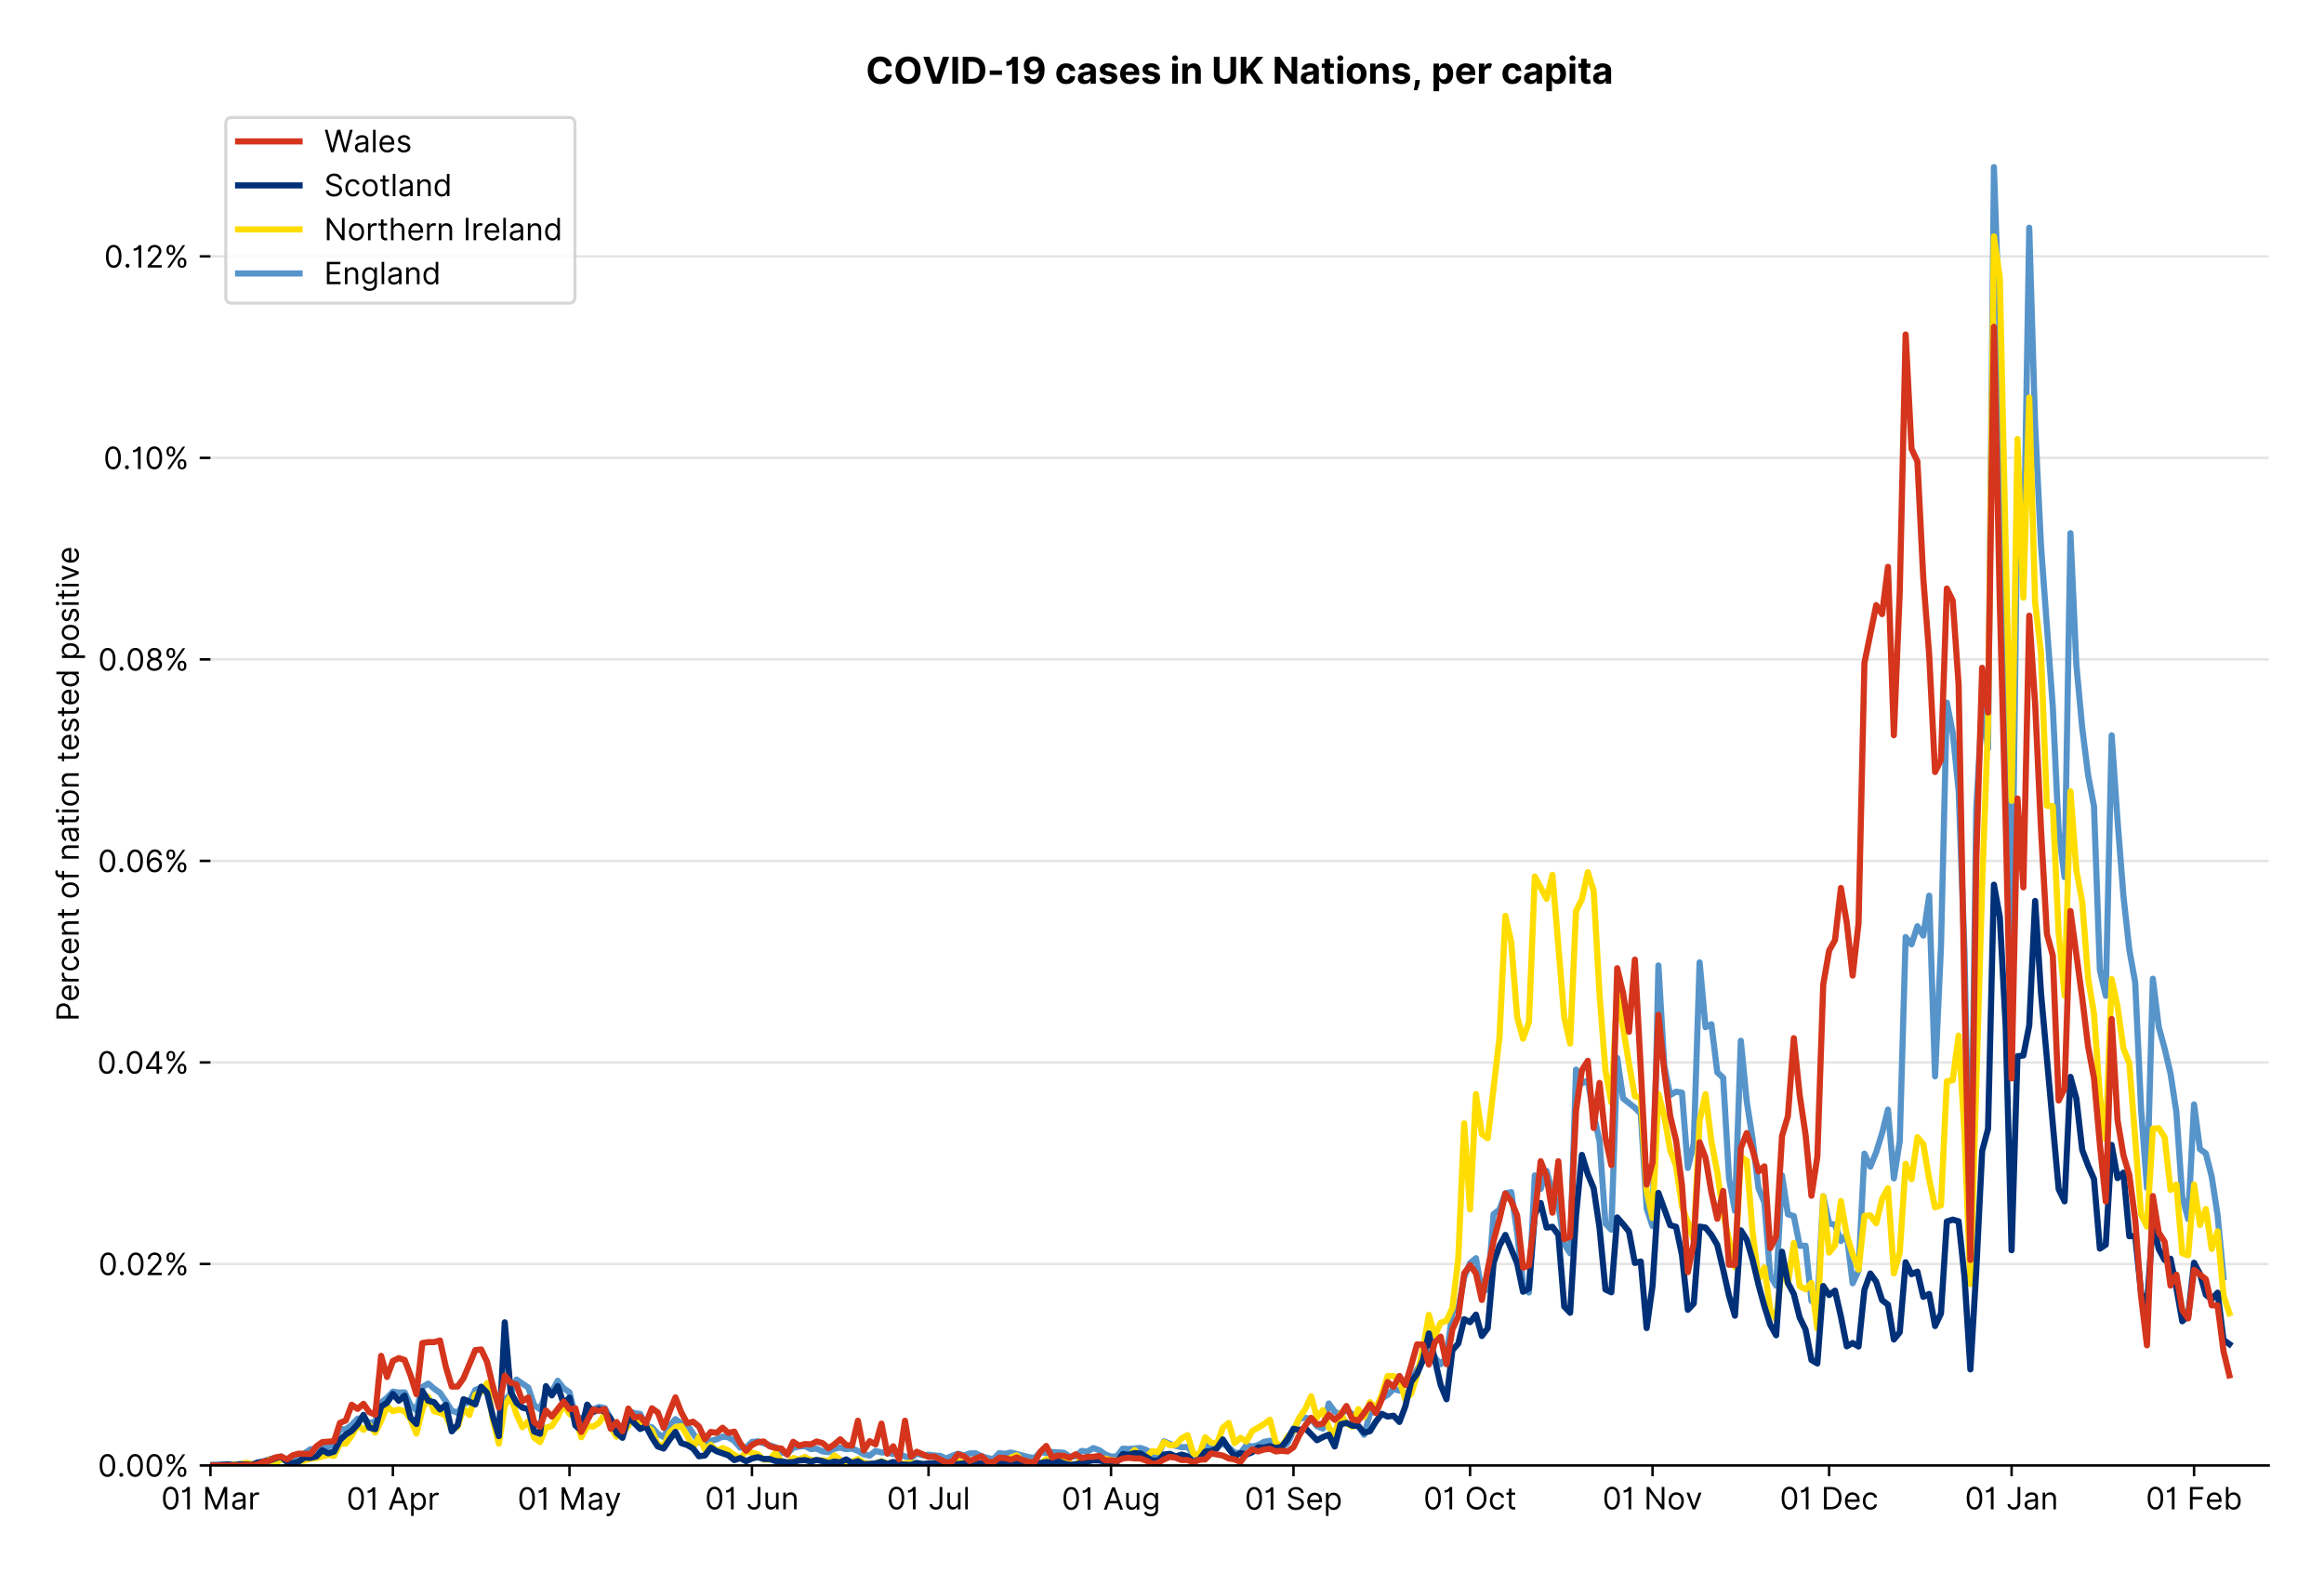 <?xml version="1.0" encoding="utf-8" standalone="no"?>
<!DOCTYPE svg PUBLIC "-//W3C//DTD SVG 1.1//EN"
  "http://www.w3.org/Graphics/SVG/1.1/DTD/svg11.dtd">
<!-- Created with matplotlib (https://matplotlib.org/) -->
<svg version="1.1" viewBox="0 0 756.061 511.276" xmlns="http://www.w3.org/2000/svg" xmlns:xlink="http://www.w3.org/1999/xlink">
 <defs>
  <style type="text/css">*{stroke-linecap:butt;stroke-linejoin:round;}</style>
 </defs>
 <g id="figure_1">
  <g id="patch_1">
   <path d="M 0 511.276 
L 756.061 511.276 
L 756.061 0 
L 0 0 
z
" style="fill:#ffffff;"/>
  </g>
  <g id="axes_1">
   <g id="patch_2">
    <path d="M 68.461 476.745 
L 738.061 476.745 
L 738.061 33.225 
L 68.461 33.225 
z
" style="fill:#ffffff;"/>
   </g>
   <g id="matplotlib.axis_1">
    <g id="xtick_1">
     <g id="line2d_1">
      <defs>
       <path d="M 0 0 
L 0 3.5 
" id="m0a5eee47d5" style="stroke:#000000;stroke-width:0.8;"/>
      </defs>
      <g>
       <use style="stroke:#000000;stroke-width:0.8;" x="68.461" xlink:href="#m0a5eee47d5" y="476.745"/>
      </g>
     </g>
     <g id="text_1">
      <!-- 01 Mar -->
      <g transform="translate(52.424 491.018)scale(0.1 -0.1)">
       <defs>
        <path d="M 31.25 -1 
Q 19.219 -1 12.594 8.766 
Q 5.969 18.531 5.969 36.359 
Q 5.969 54.047 12.641 63.875 
Q 19.312 73.719 31.25 73.719 
Q 43.188 73.719 49.859 63.875 
Q 56.531 54.047 56.531 36.359 
Q 56.531 18.531 49.906 8.766 
Q 43.297 -1 31.25 -1 
z
M 31.25 6.812 
Q 39.203 6.812 43.609 14.484 
Q 48.016 22.156 48.016 36.359 
Q 48.016 50.531 43.578 58.281 
Q 39.141 66.047 31.25 66.047 
Q 23.375 66.047 18.922 58.281 
Q 14.484 50.531 14.484 36.359 
Q 14.484 22.156 18.906 14.484 
Q 23.328 6.812 31.25 6.812 
z
" id="Inter-Regular-48"/>
        <path d="M 30.828 72.734 
L 30.828 0 
L 22.016 0 
L 22.016 59.938 
L 21.453 59.938 
Q 20.953 58.953 18.891 57.688 
Q 16.828 56.422 13.562 55.484 
Q 10.297 54.547 6.109 54.547 
L 6.109 61.938 
Q 10.328 61.938 13.422 63.453 
Q 16.516 64.984 18.594 67.047 
Q 20.672 69.109 21.75 70.766 
Q 22.828 72.438 23.016 72.734 
z
" id="Inter-Regular-49"/>
        <path id="Inter-Regular-32"/>
        <path d="M 8.812 72.734 
L 19.312 72.734 
L 44.031 12.359 
L 44.891 12.359 
L 69.609 72.734 
L 80.109 72.734 
L 80.109 0 
L 71.875 0 
L 71.875 55.25 
L 71.172 55.25 
L 48.438 0 
L 40.484 0 
L 17.75 55.25 
L 17.047 55.25 
L 17.047 0 
L 8.812 0 
z
" id="Inter-Regular-77"/>
        <path d="M 23.719 -1.281 
Q 18.531 -1.281 14.312 0.688 
Q 10.094 2.656 7.594 6.406 
Q 5.109 10.156 5.109 15.484 
Q 5.109 20.172 6.953 23.094 
Q 8.812 26.031 11.891 27.703 
Q 14.984 29.375 18.734 30.203 
Q 22.484 31.031 26.281 31.531 
Q 31.25 32.172 34.359 32.5 
Q 37.469 32.844 38.906 33.656 
Q 40.344 34.484 40.344 36.5 
L 40.344 36.797 
Q 40.344 42.047 37.484 44.953 
Q 34.625 47.875 28.844 47.875 
Q 22.828 47.875 19.422 45.234 
Q 16.016 42.609 14.625 39.625 
L 6.672 42.469 
Q 8.812 47.438 12.375 50.219 
Q 15.953 53.016 20.188 54.125 
Q 24.438 55.25 28.547 55.25 
Q 31.188 55.25 34.609 54.625 
Q 38.031 54.016 41.25 52.094 
Q 44.469 50.172 46.594 46.297 
Q 48.719 42.438 48.719 35.938 
L 48.719 0 
L 40.344 0 
L 40.344 7.391 
L 39.922 7.391 
Q 39.062 5.609 37.078 3.578 
Q 35.094 1.562 31.781 0.141 
Q 28.484 -1.281 23.719 -1.281 
z
M 25 6.25 
Q 29.969 6.25 33.391 8.203 
Q 36.828 10.156 38.578 13.234 
Q 40.344 16.328 40.344 19.75 
L 40.344 27.422 
Q 39.812 26.781 38.016 26.266 
Q 36.219 25.75 33.891 25.375 
Q 31.578 25 29.391 24.734 
Q 27.203 24.469 25.859 24.297 
Q 22.594 23.859 19.766 22.922 
Q 16.938 21.984 15.219 20.109 
Q 13.5 18.25 13.5 15.062 
Q 13.5 10.688 16.75 8.469 
Q 20 6.25 25 6.25 
z
" id="Inter-Regular-97"/>
        <path d="M 7.672 0 
L 7.672 54.547 
L 15.766 54.547 
L 15.766 46.312 
L 16.344 46.312 
Q 17.797 50.359 21.703 52.875 
Q 25.609 55.391 30.547 55.391 
Q 32.812 55.391 34.516 54.859 
Q 36.219 54.328 37.5 53.406 
L 34.656 46.312 
Q 33.766 46.766 32.578 47.031 
Q 31.391 47.297 29.828 47.297 
Q 23.859 47.297 19.953 43.656 
Q 16.047 40.016 16.047 34.516 
L 16.047 0 
z
" id="Inter-Regular-114"/>
       </defs>
       <use xlink:href="#Inter-Regular-48"/>
       <use x="62.5" xlink:href="#Inter-Regular-49"/>
       <use x="106.676" xlink:href="#Inter-Regular-32"/>
       <use x="134.801" xlink:href="#Inter-Regular-77"/>
       <use x="225.994" xlink:href="#Inter-Regular-97"/>
       <use x="282.386" xlink:href="#Inter-Regular-114"/>
      </g>
     </g>
    </g>
    <g id="xtick_2">
     <g id="line2d_2">
      <g>
       <use style="stroke:#000000;stroke-width:0.8;" x="127.823" xlink:href="#m0a5eee47d5" y="476.745"/>
      </g>
     </g>
     <g id="text_2">
      <!-- 01 Apr -->
      <g transform="translate(112.738 491.117)scale(0.1 -0.1)">
       <defs>
        <path d="M 11.797 0 
L 2.562 0 
L 29.266 72.734 
L 38.359 72.734 
L 65.062 0 
L 55.828 0 
L 48.516 20.594 
L 19.109 20.594 
z
M 21.875 28.406 
L 45.734 28.406 
L 34.094 61.219 
L 33.531 61.219 
z
" id="Inter-Regular-65"/>
        <path d="M 7.672 -20.453 
L 7.672 54.547 
L 15.766 54.547 
L 15.766 45.875 
L 16.766 45.875 
Q 17.688 47.297 19.328 49.516 
Q 20.984 51.734 24.094 53.484 
Q 27.203 55.25 32.531 55.25 
Q 39.422 55.25 44.672 51.797 
Q 49.938 48.359 52.875 42.031 
Q 55.828 35.719 55.828 27.125 
Q 55.828 18.469 52.875 12.125 
Q 49.938 5.781 44.703 2.312 
Q 39.484 -1.141 32.672 -1.141 
Q 27.422 -1.141 24.25 0.609 
Q 21.094 2.375 19.391 4.625 
Q 17.688 6.891 16.766 8.375 
L 16.047 8.375 
L 16.047 -20.453 
z
M 15.906 27.266 
Q 15.906 18 19.938 12.188 
Q 23.969 6.391 31.531 6.391 
Q 36.797 6.391 40.328 9.172 
Q 43.859 11.969 45.641 16.703 
Q 47.438 21.453 47.438 27.266 
Q 47.438 33.031 45.672 37.656 
Q 43.922 42.297 40.391 45.016 
Q 36.859 47.734 31.531 47.734 
Q 23.859 47.734 19.875 42.078 
Q 15.906 36.438 15.906 27.266 
z
" id="Inter-Regular-112"/>
       </defs>
       <use xlink:href="#Inter-Regular-48"/>
       <use x="62.5" xlink:href="#Inter-Regular-49"/>
       <use x="106.676" xlink:href="#Inter-Regular-32"/>
       <use x="134.801" xlink:href="#Inter-Regular-65"/>
       <use x="202.415" xlink:href="#Inter-Regular-112"/>
       <use x="263.352" xlink:href="#Inter-Regular-114"/>
      </g>
     </g>
    </g>
    <g id="xtick_3">
     <g id="line2d_3">
      <g>
       <use style="stroke:#000000;stroke-width:0.8;" x="185.271" xlink:href="#m0a5eee47d5" y="476.745"/>
      </g>
     </g>
     <g id="text_3">
      <!-- 01 May -->
      <g transform="translate(168.367 491.117)scale(0.1 -0.1)">
       <defs>
        <path d="M 12.781 -21.172 
Q 10.656 -21.172 8.984 -20.828 
Q 7.312 -20.484 6.672 -20.172 
L 8.812 -12.781 
Q 13.391 -13.953 16.453 -12.719 
Q 19.531 -11.5 21.734 -5.391 
L 23.578 -0.281 
L 3.406 54.547 
L 12.5 54.547 
L 27.562 11.078 
L 28.125 11.078 
L 43.188 54.547 
L 52.281 54.547 
L 28.844 -8.812 
Q 24.219 -21.172 12.781 -21.172 
z
" id="Inter-Regular-121"/>
       </defs>
       <use xlink:href="#Inter-Regular-48"/>
       <use x="62.5" xlink:href="#Inter-Regular-49"/>
       <use x="106.676" xlink:href="#Inter-Regular-32"/>
       <use x="134.801" xlink:href="#Inter-Regular-77"/>
       <use x="225.994" xlink:href="#Inter-Regular-97"/>
       <use x="282.386" xlink:href="#Inter-Regular-121"/>
      </g>
     </g>
    </g>
    <g id="xtick_4">
     <g id="line2d_4">
      <g>
       <use style="stroke:#000000;stroke-width:0.8;" x="244.633" xlink:href="#m0a5eee47d5" y="476.745"/>
      </g>
     </g>
     <g id="text_4">
      <!-- 01 Jun -->
      <g transform="translate(229.348 491.018)scale(0.1 -0.1)">
       <defs>
        <path d="M 36.656 72.734 
L 45.453 72.734 
L 45.453 20.734 
Q 45.453 10.266 39.828 4.625 
Q 34.203 -1 24.719 -1 
Q 18.75 -1 14.094 1.188 
Q 9.453 3.375 6.781 7.422 
Q 4.125 11.469 4.125 17.047 
L 12.781 17.047 
Q 12.781 12.422 16.156 9.609 
Q 19.531 6.812 24.719 6.812 
Q 30.438 6.812 33.547 10.375 
Q 36.656 13.953 36.656 20.734 
z
" id="Inter-Regular-74"/>
        <path d="M 42.047 22.297 
L 42.047 54.547 
L 50.422 54.547 
L 50.422 0 
L 42.047 0 
L 42.047 9.234 
L 41.484 9.234 
Q 39.562 5.078 35.516 2.188 
Q 31.469 -0.703 25.281 -0.703 
Q 17.609 -0.703 12.641 4.375 
Q 7.672 9.453 7.672 19.891 
L 7.672 54.547 
L 16.047 54.547 
L 16.047 20.453 
Q 16.047 14.484 19.406 10.938 
Q 22.766 7.391 27.984 7.391 
Q 31.109 7.391 34.359 8.984 
Q 37.609 10.578 39.828 13.875 
Q 42.047 17.188 42.047 22.297 
z
" id="Inter-Regular-117"/>
        <path d="M 16.047 32.812 
L 16.047 0 
L 7.672 0 
L 7.672 54.547 
L 15.766 54.547 
L 15.766 46.016 
L 16.484 46.016 
Q 18.391 50.172 22.297 52.703 
Q 26.203 55.25 32.391 55.25 
Q 40.656 55.25 45.75 50.172 
Q 50.859 45.094 50.859 34.656 
L 50.859 0 
L 42.469 0 
L 42.469 34.094 
Q 42.469 40.516 39.125 44.125 
Q 35.797 47.734 29.969 47.734 
Q 23.969 47.734 20 43.844 
Q 16.047 39.953 16.047 32.812 
z
" id="Inter-Regular-110"/>
       </defs>
       <use xlink:href="#Inter-Regular-48"/>
       <use x="62.5" xlink:href="#Inter-Regular-49"/>
       <use x="106.676" xlink:href="#Inter-Regular-32"/>
       <use x="134.801" xlink:href="#Inter-Regular-74"/>
       <use x="189.063" xlink:href="#Inter-Regular-117"/>
       <use x="247.159" xlink:href="#Inter-Regular-110"/>
      </g>
     </g>
    </g>
    <g id="xtick_5">
     <g id="line2d_5">
      <g>
       <use style="stroke:#000000;stroke-width:0.8;" x="302.08" xlink:href="#m0a5eee47d5" y="476.745"/>
      </g>
     </g>
     <g id="text_5">
      <!-- 01 Jul -->
      <g transform="translate(288.536 491.018)scale(0.1 -0.1)">
       <defs>
        <path d="M 16.047 72.734 
L 16.047 0 
L 7.672 0 
L 7.672 72.734 
z
" id="Inter-Regular-108"/>
       </defs>
       <use xlink:href="#Inter-Regular-48"/>
       <use x="62.5" xlink:href="#Inter-Regular-49"/>
       <use x="106.676" xlink:href="#Inter-Regular-32"/>
       <use x="134.801" xlink:href="#Inter-Regular-74"/>
       <use x="189.063" xlink:href="#Inter-Regular-117"/>
       <use x="247.159" xlink:href="#Inter-Regular-108"/>
      </g>
     </g>
    </g>
    <g id="xtick_6">
     <g id="line2d_6">
      <g>
       <use style="stroke:#000000;stroke-width:0.8;" x="361.443" xlink:href="#m0a5eee47d5" y="476.745"/>
      </g>
     </g>
     <g id="text_6">
      <!-- 01 Aug -->
      <g transform="translate(345.371 491.117)scale(0.1 -0.1)">
       <defs>
        <path d="M 29.688 -21.594 
Q 20.562 -21.594 15.25 -18.266 
Q 9.938 -14.953 7.391 -10.656 
L 14.062 -5.969 
Q 15.203 -7.453 16.938 -9.391 
Q 18.688 -11.328 21.719 -12.766 
Q 24.75 -14.203 29.688 -14.203 
Q 36.297 -14.203 40.594 -11 
Q 44.891 -7.812 44.891 -1 
L 44.891 10.078 
L 44.172 10.078 
Q 43.25 8.594 41.562 6.406 
Q 39.875 4.219 36.734 2.531 
Q 33.594 0.859 28.266 0.859 
Q 21.656 0.859 16.422 3.984 
Q 11.188 7.109 8.141 13.062 
Q 5.109 19.031 5.109 27.562 
Q 5.109 35.938 8.062 42.172 
Q 11.016 48.406 16.266 51.828 
Q 21.516 55.25 28.406 55.25 
Q 33.734 55.25 36.875 53.484 
Q 40.016 51.734 41.703 49.516 
Q 43.391 47.297 44.312 45.875 
L 45.172 45.875 
L 45.172 54.547 
L 53.266 54.547 
L 53.266 -1.562 
Q 53.266 -8.594 50.078 -13.016 
Q 46.906 -17.438 41.562 -19.516 
Q 36.219 -21.594 29.688 -21.594 
z
M 29.406 8.375 
Q 36.969 8.375 41 13.5 
Q 45.031 18.641 45.031 27.703 
Q 45.031 36.547 41.047 42.141 
Q 37.078 47.734 29.406 47.734 
Q 24.078 47.734 20.547 45.031 
Q 17.016 42.328 15.25 37.781 
Q 13.5 33.234 13.5 27.703 
Q 13.5 19.172 17.5 13.766 
Q 21.516 8.375 29.406 8.375 
z
" id="Inter-Regular-103"/>
       </defs>
       <use xlink:href="#Inter-Regular-48"/>
       <use x="62.5" xlink:href="#Inter-Regular-49"/>
       <use x="106.676" xlink:href="#Inter-Regular-32"/>
       <use x="134.801" xlink:href="#Inter-Regular-65"/>
       <use x="202.415" xlink:href="#Inter-Regular-117"/>
       <use x="260.511" xlink:href="#Inter-Regular-103"/>
      </g>
     </g>
    </g>
    <g id="xtick_7">
     <g id="line2d_7">
      <g>
       <use style="stroke:#000000;stroke-width:0.8;" x="420.805" xlink:href="#m0a5eee47d5" y="476.745"/>
      </g>
     </g>
     <g id="text_7">
      <!-- 01 Sep -->
      <g transform="translate(404.917 491.117)scale(0.1 -0.1)">
       <defs>
        <path d="M 48.578 54.547 
Q 47.938 59.938 43.391 62.922 
Q 38.844 65.906 32.25 65.906 
Q 25 65.906 20.594 62.484 
Q 16.188 59.062 16.188 53.828 
Q 16.188 49.922 18.578 47.531 
Q 20.984 45.141 24.266 43.797 
Q 27.562 42.469 30.25 41.766 
L 37.641 39.766 
Q 40.484 39.031 43.984 37.719 
Q 47.484 36.406 50.688 34.141 
Q 53.906 31.891 56 28.375 
Q 58.094 24.859 58.094 19.75 
Q 58.094 13.844 55.016 9.078 
Q 51.953 4.328 46.078 1.516 
Q 40.203 -1.281 31.812 -1.281 
Q 20.094 -1.281 13.203 4.25 
Q 6.328 9.797 5.688 18.75 
L 14.781 18.75 
Q 15.125 14.625 17.562 11.938 
Q 20 9.266 23.734 7.969 
Q 27.484 6.672 31.812 6.672 
Q 36.859 6.672 40.875 8.328 
Q 44.891 9.984 47.234 12.938 
Q 49.578 15.906 49.578 19.891 
Q 49.578 23.516 47.547 25.781 
Q 45.531 28.047 42.219 29.469 
Q 38.922 30.891 35.094 31.953 
L 26.141 34.516 
Q 17.609 36.969 12.641 41.516 
Q 7.672 46.062 7.672 53.406 
Q 7.672 59.516 10.984 64.078 
Q 14.312 68.641 19.938 71.172 
Q 25.562 73.719 32.531 73.719 
Q 39.562 73.719 45.031 71.219 
Q 50.5 68.719 53.703 64.375 
Q 56.922 60.047 57.109 54.547 
z
" id="Inter-Regular-83"/>
        <path d="M 30.547 -1.141 
Q 22.656 -1.141 16.953 2.359 
Q 11.266 5.859 8.188 12.156 
Q 5.109 18.469 5.109 26.844 
Q 5.109 35.234 8.188 41.641 
Q 11.266 48.047 16.781 51.641 
Q 22.297 55.25 29.688 55.25 
Q 33.953 55.25 38.109 53.828 
Q 42.266 52.422 45.672 49.234 
Q 49.078 46.062 51.094 40.844 
Q 53.125 35.625 53.125 27.984 
L 53.125 24.438 
L 13.531 24.438 
Q 13.812 15.703 18.484 11.047 
Q 23.156 6.391 30.547 6.391 
Q 35.484 6.391 39.031 8.516 
Q 42.578 10.656 44.172 14.922 
L 52.281 12.641 
Q 50.359 6.469 44.594 2.656 
Q 38.844 -1.141 30.547 -1.141 
z
M 13.531 31.672 
L 44.609 31.672 
Q 44.609 38.594 40.547 43.156 
Q 36.5 47.734 29.688 47.734 
Q 24.891 47.734 21.375 45.484 
Q 17.859 43.25 15.828 39.578 
Q 13.812 35.906 13.531 31.672 
z
" id="Inter-Regular-101"/>
       </defs>
       <use xlink:href="#Inter-Regular-48"/>
       <use x="62.5" xlink:href="#Inter-Regular-49"/>
       <use x="106.676" xlink:href="#Inter-Regular-32"/>
       <use x="134.801" xlink:href="#Inter-Regular-83"/>
       <use x="198.58" xlink:href="#Inter-Regular-101"/>
       <use x="256.818" xlink:href="#Inter-Regular-112"/>
      </g>
     </g>
    </g>
    <g id="xtick_8">
     <g id="line2d_8">
      <g>
       <use style="stroke:#000000;stroke-width:0.8;" x="478.252" xlink:href="#m0a5eee47d5" y="476.745"/>
      </g>
     </g>
     <g id="text_8">
      <!-- 01 Oct -->
      <g transform="translate(463.096 491.018)scale(0.1 -0.1)">
       <defs>
        <path d="M 70.172 36.359 
Q 70.172 24.859 66.016 16.469 
Q 61.859 8.094 54.609 3.547 
Q 47.375 -1 38.062 -1 
Q 28.766 -1 21.516 3.547 
Q 14.281 8.094 10.125 16.469 
Q 5.969 24.859 5.969 36.359 
Q 5.969 47.875 10.125 56.25 
Q 14.281 64.625 21.516 69.172 
Q 28.766 73.719 38.062 73.719 
Q 47.375 73.719 54.609 69.172 
Q 61.859 64.625 66.016 56.25 
Q 70.172 47.875 70.172 36.359 
z
M 61.656 36.359 
Q 61.656 45.812 58.5 52.312 
Q 55.359 58.812 50.016 62.141 
Q 44.672 65.484 38.062 65.484 
Q 31.469 65.484 26.125 62.141 
Q 20.781 58.812 17.625 52.312 
Q 14.484 45.812 14.484 36.359 
Q 14.484 26.922 17.625 20.422 
Q 20.781 13.922 26.125 10.578 
Q 31.469 7.25 38.062 7.25 
Q 44.672 7.25 50.016 10.578 
Q 55.359 13.922 58.5 20.422 
Q 61.656 26.922 61.656 36.359 
z
" id="Inter-Regular-79"/>
        <path d="M 29.828 -1.141 
Q 22.156 -1.141 16.609 2.484 
Q 11.078 6.109 8.094 12.469 
Q 5.109 18.828 5.109 26.984 
Q 5.109 35.297 8.188 41.672 
Q 11.266 48.047 16.781 51.641 
Q 22.297 55.25 29.688 55.25 
Q 35.438 55.25 40.047 53.125 
Q 44.672 51 47.609 47.156 
Q 50.562 43.328 51.281 38.203 
L 42.906 38.203 
Q 41.938 41.938 38.656 44.828 
Q 35.375 47.734 29.828 47.734 
Q 22.484 47.734 17.984 42.141 
Q 13.5 36.547 13.5 27.266 
Q 13.5 17.797 17.938 12.094 
Q 22.375 6.391 29.828 6.391 
Q 34.734 6.391 38.234 8.906 
Q 41.734 11.438 42.906 15.906 
L 51.281 15.906 
Q 50.562 11.078 47.781 7.219 
Q 45 3.375 40.438 1.109 
Q 35.875 -1.141 29.828 -1.141 
z
" id="Inter-Regular-99"/>
        <path d="M 31.391 54.547 
L 31.391 47.438 
L 19.75 47.438 
L 19.75 15.625 
Q 19.75 12.078 20.797 10.312 
Q 21.844 8.562 23.484 7.969 
Q 25.141 7.391 26.984 7.391 
Q 28.375 7.391 29.266 7.547 
Q 30.156 7.703 30.688 7.812 
L 32.391 0.281 
Q 31.531 -0.031 30 -0.359 
Q 28.484 -0.703 26.141 -0.703 
Q 22.594 -0.703 19.188 0.812 
Q 15.797 2.344 13.578 5.469 
Q 11.359 8.594 11.359 13.359 
L 11.359 47.438 
L 3.125 47.438 
L 3.125 54.547 
L 11.359 54.547 
L 11.359 67.609 
L 19.75 67.609 
L 19.75 54.547 
z
" id="Inter-Regular-116"/>
       </defs>
       <use xlink:href="#Inter-Regular-48"/>
       <use x="62.5" xlink:href="#Inter-Regular-49"/>
       <use x="106.676" xlink:href="#Inter-Regular-32"/>
       <use x="134.801" xlink:href="#Inter-Regular-79"/>
       <use x="210.938" xlink:href="#Inter-Regular-99"/>
       <use x="266.761" xlink:href="#Inter-Regular-116"/>
      </g>
     </g>
    </g>
    <g id="xtick_9">
     <g id="line2d_9">
      <g>
       <use style="stroke:#000000;stroke-width:0.8;" x="537.614" xlink:href="#m0a5eee47d5" y="476.745"/>
      </g>
     </g>
     <g id="text_9">
      <!-- 01 Nov -->
      <g transform="translate(521.343 491.018)scale(0.1 -0.1)">
       <defs>
        <path d="M 66.484 72.734 
L 66.484 0 
L 57.953 0 
L 18.328 57.109 
L 17.609 57.109 
L 17.609 0 
L 8.812 0 
L 8.812 72.734 
L 17.328 72.734 
L 57.109 15.484 
L 57.812 15.484 
L 57.812 72.734 
z
" id="Inter-Regular-78"/>
        <path d="M 29.828 -1.141 
Q 22.438 -1.141 16.875 2.375 
Q 11.328 5.891 8.219 12.203 
Q 5.109 18.531 5.109 26.984 
Q 5.109 35.516 8.219 41.859 
Q 11.328 48.219 16.875 51.734 
Q 22.438 55.25 29.828 55.25 
Q 37.219 55.25 42.766 51.734 
Q 48.328 48.219 51.438 41.859 
Q 54.547 35.516 54.547 26.984 
Q 54.547 18.531 51.438 12.203 
Q 48.328 5.891 42.766 2.375 
Q 37.219 -1.141 29.828 -1.141 
z
M 29.828 6.391 
Q 35.438 6.391 39.062 9.266 
Q 42.688 12.141 44.422 16.828 
Q 46.172 21.516 46.172 26.984 
Q 46.172 32.453 44.422 37.172 
Q 42.688 41.906 39.062 44.812 
Q 35.438 47.734 29.828 47.734 
Q 24.219 47.734 20.594 44.812 
Q 16.969 41.906 15.234 37.172 
Q 13.5 32.453 13.5 26.984 
Q 13.5 21.516 15.234 16.828 
Q 16.969 12.141 20.594 9.266 
Q 24.219 6.391 29.828 6.391 
z
" id="Inter-Regular-111"/>
        <path d="M 52.281 54.547 
L 32.109 0 
L 23.578 0 
L 3.406 54.547 
L 12.5 54.547 
L 27.562 11.078 
L 28.125 11.078 
L 43.188 54.547 
z
" id="Inter-Regular-118"/>
       </defs>
       <use xlink:href="#Inter-Regular-48"/>
       <use x="62.5" xlink:href="#Inter-Regular-49"/>
       <use x="106.676" xlink:href="#Inter-Regular-32"/>
       <use x="134.801" xlink:href="#Inter-Regular-78"/>
       <use x="210.085" xlink:href="#Inter-Regular-111"/>
       <use x="269.744" xlink:href="#Inter-Regular-118"/>
      </g>
     </g>
    </g>
    <g id="xtick_10">
     <g id="line2d_10">
      <g>
       <use style="stroke:#000000;stroke-width:0.8;" x="595.062" xlink:href="#m0a5eee47d5" y="476.745"/>
      </g>
     </g>
     <g id="text_10">
      <!-- 01 Dec -->
      <g transform="translate(579.025 491.018)scale(0.1 -0.1)">
       <defs>
        <path d="M 31.25 0 
L 8.812 0 
L 8.812 72.734 
L 32.25 72.734 
Q 42.828 72.734 50.359 68.375 
Q 57.891 64.031 61.891 55.906 
Q 65.906 47.797 65.906 36.5 
Q 65.906 25.141 61.859 16.953 
Q 57.812 8.766 50.062 4.375 
Q 42.328 0 31.25 0 
z
M 17.609 7.812 
L 30.688 7.812 
Q 44.219 7.812 50.797 15.5 
Q 57.391 23.188 57.391 36.5 
Q 57.391 49.719 50.922 57.312 
Q 44.469 64.922 31.672 64.922 
L 17.609 64.922 
z
" id="Inter-Regular-68"/>
       </defs>
       <use xlink:href="#Inter-Regular-48"/>
       <use x="62.5" xlink:href="#Inter-Regular-49"/>
       <use x="106.676" xlink:href="#Inter-Regular-32"/>
       <use x="134.801" xlink:href="#Inter-Regular-68"/>
       <use x="206.676" xlink:href="#Inter-Regular-101"/>
       <use x="264.915" xlink:href="#Inter-Regular-99"/>
      </g>
     </g>
    </g>
    <g id="xtick_11">
     <g id="line2d_11">
      <g>
       <use style="stroke:#000000;stroke-width:0.8;" x="654.424" xlink:href="#m0a5eee47d5" y="476.745"/>
      </g>
     </g>
     <g id="text_11">
      <!-- 01 Jan -->
      <g transform="translate(639.225 491.018)scale(0.1 -0.1)">
       <use xlink:href="#Inter-Regular-48"/>
       <use x="62.5" xlink:href="#Inter-Regular-49"/>
       <use x="106.676" xlink:href="#Inter-Regular-32"/>
       <use x="134.801" xlink:href="#Inter-Regular-74"/>
       <use x="189.063" xlink:href="#Inter-Regular-97"/>
       <use x="245.455" xlink:href="#Inter-Regular-110"/>
      </g>
     </g>
    </g>
    <g id="xtick_12">
     <g id="line2d_12">
      <g>
       <use style="stroke:#000000;stroke-width:0.8;" x="713.786" xlink:href="#m0a5eee47d5" y="476.745"/>
      </g>
     </g>
     <g id="text_12">
      <!-- 01 Feb -->
      <g transform="translate(698.097 491.018)scale(0.1 -0.1)">
       <defs>
        <path d="M 8.812 0 
L 8.812 72.734 
L 52.422 72.734 
L 52.422 64.922 
L 17.609 64.922 
L 17.609 40.344 
L 49.156 40.344 
L 49.156 32.531 
L 17.609 32.531 
L 17.609 0 
z
" id="Inter-Regular-70"/>
        <path d="M 8.812 0 
L 8.812 72.734 
L 17.188 72.734 
L 17.188 45.875 
L 17.906 45.875 
Q 18.828 47.297 20.469 49.516 
Q 22.125 51.734 25.234 53.484 
Q 28.344 55.25 33.672 55.25 
Q 40.562 55.25 45.812 51.797 
Q 51.062 48.359 54.016 42.031 
Q 56.969 35.719 56.969 27.125 
Q 56.969 18.469 54.016 12.125 
Q 51.062 5.781 45.844 2.312 
Q 40.625 -1.141 33.812 -1.141 
Q 28.547 -1.141 25.391 0.609 
Q 22.234 2.375 20.531 4.625 
Q 18.828 6.891 17.906 8.375 
L 16.906 8.375 
L 16.906 0 
z
M 17.047 27.266 
Q 17.047 18 21.078 12.188 
Q 25.109 6.391 32.672 6.391 
Q 37.922 6.391 41.453 9.172 
Q 45 11.969 46.781 16.703 
Q 48.578 21.453 48.578 27.266 
Q 48.578 33.031 46.812 37.656 
Q 45.062 42.297 41.531 45.016 
Q 38 47.734 32.672 47.734 
Q 25 47.734 21.016 42.078 
Q 17.047 36.438 17.047 27.266 
z
" id="Inter-Regular-98"/>
       </defs>
       <use xlink:href="#Inter-Regular-48"/>
       <use x="62.5" xlink:href="#Inter-Regular-49"/>
       <use x="106.676" xlink:href="#Inter-Regular-32"/>
       <use x="134.801" xlink:href="#Inter-Regular-70"/>
       <use x="193.466" xlink:href="#Inter-Regular-101"/>
       <use x="251.705" xlink:href="#Inter-Regular-98"/>
      </g>
     </g>
    </g>
   </g>
   <g id="matplotlib.axis_2">
    <g id="ytick_1">
     <g id="line2d_13">
      <path clip-path="url(#p6b83e5bd07)" d="M 68.461 476.745 
L 738.061 476.745 
" style="fill:none;stroke:#e5e5e5;stroke-linecap:square;stroke-width:0.8;"/>
     </g>
     <g id="line2d_14">
      <defs>
       <path d="M 0 0 
L -3.5 0 
" id="mb568372a03" style="stroke:#000000;stroke-width:0.8;"/>
      </defs>
      <g>
       <use style="stroke:#000000;stroke-width:0.8;" x="68.461" xlink:href="#mb568372a03" y="476.745"/>
      </g>
     </g>
     <g id="text_13">
      <!-- 0.00% -->
      <g transform="translate(31.83 480.382)scale(0.1 -0.1)">
       <defs>
        <path d="M 13.781 -0.562 
Q 11.156 -0.562 9.266 1.312 
Q 7.391 3.203 7.391 5.828 
Q 7.391 8.453 9.266 10.328 
Q 11.156 12.219 13.781 12.219 
Q 16.406 12.219 18.281 10.328 
Q 20.172 8.453 20.172 5.828 
Q 20.172 3.203 18.281 1.312 
Q 16.406 -0.562 13.781 -0.562 
z
" id="Inter-Regular-46"/>
        <path d="M 44.609 13.641 
L 44.609 17.469 
Q 44.609 21.453 46.25 24.766 
Q 47.906 28.094 51.078 30.094 
Q 54.266 32.109 58.812 32.109 
Q 63.422 32.109 66.547 30.094 
Q 69.672 28.094 71.266 24.766 
Q 72.875 21.453 72.875 17.469 
L 72.875 13.641 
Q 72.875 9.656 71.25 6.328 
Q 69.641 3.016 66.5 1 
Q 63.359 -1 58.812 -1 
Q 54.188 -1 51.031 1 
Q 47.875 3.016 46.234 6.328 
Q 44.609 9.656 44.609 13.641 
z
M 8.375 55.25 
L 8.375 59.094 
Q 8.375 63.062 10.031 66.375 
Q 11.688 69.703 14.859 71.703 
Q 18.047 73.719 22.594 73.719 
Q 27.203 73.719 30.328 71.703 
Q 33.453 69.703 35.047 66.375 
Q 36.656 63.062 36.656 59.094 
L 36.656 55.25 
Q 36.656 51.281 35.031 47.953 
Q 33.422 44.641 30.266 42.625 
Q 27.125 40.625 22.594 40.625 
Q 17.969 40.625 14.812 42.625 
Q 11.656 44.641 10.016 47.953 
Q 8.375 51.281 8.375 55.25 
z
M 11.078 0 
L 61.078 72.734 
L 69.172 72.734 
L 19.172 0 
z
M 51.844 17.469 
L 51.844 13.641 
Q 51.844 10.328 53.406 7.719 
Q 54.969 5.109 58.812 5.109 
Q 62.531 5.109 64.078 7.719 
Q 65.625 10.328 65.625 13.641 
L 65.625 17.469 
Q 65.625 20.781 64.125 23.391 
Q 62.641 26 58.812 26 
Q 55.078 26 53.453 23.391 
Q 51.844 20.781 51.844 17.469 
z
M 15.625 59.094 
L 15.625 55.25 
Q 15.625 51.953 17.188 49.344 
Q 18.75 46.734 22.594 46.734 
Q 26.312 46.734 27.859 49.344 
Q 29.406 51.953 29.406 55.25 
L 29.406 59.094 
Q 29.406 62.391 27.906 65 
Q 26.422 67.609 22.594 67.609 
Q 18.859 67.609 17.234 65 
Q 15.625 62.391 15.625 59.094 
z
" id="Inter-Regular-37"/>
       </defs>
       <use xlink:href="#Inter-Regular-48"/>
       <use x="62.5" xlink:href="#Inter-Regular-46"/>
       <use x="90.057" xlink:href="#Inter-Regular-48"/>
       <use x="152.557" xlink:href="#Inter-Regular-48"/>
       <use x="215.057" xlink:href="#Inter-Regular-37"/>
      </g>
     </g>
    </g>
    <g id="ytick_2">
     <g id="line2d_15">
      <path clip-path="url(#p6b83e5bd07)" d="M 68.461 411.187 
L 738.061 411.187 
" style="fill:none;stroke:#e5e5e5;stroke-linecap:square;stroke-width:0.8;"/>
     </g>
     <g id="line2d_16">
      <g>
       <use style="stroke:#000000;stroke-width:0.8;" x="68.461" xlink:href="#mb568372a03" y="411.187"/>
      </g>
     </g>
     <g id="text_14">
      <!-- 0.02% -->
      <g transform="translate(32.028 414.824)scale(0.1 -0.1)">
       <defs>
        <path d="M 7.531 0 
L 7.531 6.391 
L 31.531 32.672 
Q 35.766 37.281 38.5 40.703 
Q 41.234 44.141 42.562 47.172 
Q 43.891 50.219 43.891 53.547 
Q 43.891 59.297 39.891 62.672 
Q 35.906 66.047 29.969 66.047 
Q 23.656 66.047 19.922 62.266 
Q 16.188 58.484 16.188 52.266 
L 7.812 52.266 
Q 7.812 58.672 10.75 63.5 
Q 13.703 68.328 18.797 71.016 
Q 23.906 73.719 30.25 73.719 
Q 36.656 73.719 41.578 71.016 
Q 46.516 68.328 49.312 63.734 
Q 52.125 59.156 52.125 53.547 
Q 52.125 49.531 50.688 45.719 
Q 49.25 41.906 45.719 37.234 
Q 42.188 32.562 35.938 25.859 
L 19.609 8.375 
L 19.609 7.812 
L 53.406 7.812 
L 53.406 0 
z
" id="Inter-Regular-50"/>
       </defs>
       <use xlink:href="#Inter-Regular-48"/>
       <use x="62.5" xlink:href="#Inter-Regular-46"/>
       <use x="90.057" xlink:href="#Inter-Regular-48"/>
       <use x="152.557" xlink:href="#Inter-Regular-50"/>
       <use x="213.068" xlink:href="#Inter-Regular-37"/>
      </g>
     </g>
    </g>
    <g id="ytick_3">
     <g id="line2d_17">
      <path clip-path="url(#p6b83e5bd07)" d="M 68.461 345.629 
L 738.061 345.629 
" style="fill:none;stroke:#e5e5e5;stroke-linecap:square;stroke-width:0.8;"/>
     </g>
     <g id="line2d_18">
      <g>
       <use style="stroke:#000000;stroke-width:0.8;" x="68.461" xlink:href="#mb568372a03" y="345.629"/>
      </g>
     </g>
     <g id="text_15">
      <!-- 0.04% -->
      <g transform="translate(31.659 349.266)scale(0.1 -0.1)">
       <defs>
        <path d="M 5.828 14.922 
L 5.828 22.156 
L 37.781 72.734 
L 48.438 72.734 
L 48.438 22.734 
L 58.375 22.734 
L 58.375 14.922 
L 48.438 14.922 
L 48.438 0 
L 40.062 0 
L 40.062 14.922 
z
M 40.062 22.734 
L 40.062 61.5 
L 39.484 61.5 
L 15.344 23.297 
L 15.344 22.734 
z
" id="Inter-Regular-52"/>
       </defs>
       <use xlink:href="#Inter-Regular-48"/>
       <use x="62.5" xlink:href="#Inter-Regular-46"/>
       <use x="90.057" xlink:href="#Inter-Regular-48"/>
       <use x="152.557" xlink:href="#Inter-Regular-52"/>
       <use x="216.761" xlink:href="#Inter-Regular-37"/>
      </g>
     </g>
    </g>
    <g id="ytick_4">
     <g id="line2d_19">
      <path clip-path="url(#p6b83e5bd07)" d="M 68.461 280.071 
L 738.061 280.071 
" style="fill:none;stroke:#e5e5e5;stroke-linecap:square;stroke-width:0.8;"/>
     </g>
     <g id="line2d_20">
      <g>
       <use style="stroke:#000000;stroke-width:0.8;" x="68.461" xlink:href="#mb568372a03" y="280.071"/>
      </g>
     </g>
     <g id="text_16">
      <!-- 0.06% -->
      <g transform="translate(31.844 283.708)scale(0.1 -0.1)">
       <defs>
        <path d="M 31.672 -1 
Q 27.203 -0.922 22.719 0.703 
Q 18.25 2.344 14.562 6.234 
Q 10.875 10.125 8.625 16.781 
Q 6.391 23.438 6.391 33.516 
Q 6.391 52.906 13.453 63.375 
Q 20.531 73.859 32.812 73.859 
Q 41.969 73.859 48.016 68.5 
Q 54.078 63.141 55.406 54.547 
L 46.734 54.547 
Q 45.531 59.547 42.047 62.797 
Q 38.562 66.047 32.812 66.047 
Q 24.359 66.047 19.516 58.672 
Q 14.672 51.312 14.625 37.922 
L 15.203 37.922 
Q 18.188 42.438 22.828 45 
Q 27.484 47.578 33.094 47.578 
Q 39.344 47.578 44.531 44.469 
Q 49.719 41.375 52.844 35.922 
Q 55.969 30.469 55.969 23.438 
Q 55.969 16.688 52.953 11.094 
Q 49.938 5.5 44.484 2.219 
Q 39.031 -1.062 31.672 -1 
z
M 31.672 6.812 
Q 36.156 6.812 39.719 9.047 
Q 43.297 11.297 45.359 15.062 
Q 47.438 18.828 47.438 23.438 
Q 47.438 27.953 45.438 31.656 
Q 43.438 35.375 39.938 37.562 
Q 36.438 39.766 31.969 39.766 
Q 27.453 39.766 23.828 37.453 
Q 20.203 35.156 18.078 31.406 
Q 15.953 27.656 15.906 23.297 
Q 15.906 18.969 17.953 15.203 
Q 20 11.438 23.562 9.125 
Q 27.125 6.812 31.672 6.812 
z
" id="Inter-Regular-54"/>
       </defs>
       <use xlink:href="#Inter-Regular-48"/>
       <use x="62.5" xlink:href="#Inter-Regular-46"/>
       <use x="90.057" xlink:href="#Inter-Regular-48"/>
       <use x="152.557" xlink:href="#Inter-Regular-54"/>
       <use x="214.915" xlink:href="#Inter-Regular-37"/>
      </g>
     </g>
    </g>
    <g id="ytick_5">
     <g id="line2d_21">
      <path clip-path="url(#p6b83e5bd07)" d="M 68.461 214.513 
L 738.061 214.513 
" style="fill:none;stroke:#e5e5e5;stroke-linecap:square;stroke-width:0.8;"/>
     </g>
     <g id="line2d_22">
      <g>
       <use style="stroke:#000000;stroke-width:0.8;" x="68.461" xlink:href="#mb568372a03" y="214.513"/>
      </g>
     </g>
     <g id="text_17">
      <!-- 0.08% -->
      <g transform="translate(31.914 218.149)scale(0.1 -0.1)">
       <defs>
        <path d="M 30.828 -1 
Q 23.516 -1 17.922 1.609 
Q 12.328 4.219 9.203 8.812 
Q 6.078 13.422 6.109 19.312 
Q 6.078 23.938 7.922 27.859 
Q 9.766 31.781 12.969 34.422 
Q 16.188 37.078 20.172 37.781 
L 20.172 38.203 
Q 14.953 39.562 11.859 44.078 
Q 8.766 48.609 8.812 54.406 
Q 8.766 59.938 11.609 64.297 
Q 14.453 68.672 19.438 71.188 
Q 24.438 73.719 30.828 73.719 
Q 37.141 73.719 42.109 71.188 
Q 47.094 68.672 49.953 64.297 
Q 52.812 59.938 52.844 54.406 
Q 52.812 48.609 49.703 44.078 
Q 46.594 39.562 41.484 38.203 
L 41.484 37.781 
Q 45.422 37.078 48.578 34.422 
Q 51.734 31.781 53.609 27.859 
Q 55.5 23.938 55.547 19.312 
Q 55.5 13.422 52.359 8.812 
Q 49.219 4.219 43.656 1.609 
Q 38.109 -1 30.828 -1 
z
M 30.828 6.812 
Q 38.219 6.812 42.531 10.344 
Q 46.844 13.891 46.875 19.75 
Q 46.844 23.859 44.75 27.016 
Q 42.656 30.188 39.047 32 
Q 35.438 33.812 30.828 33.812 
Q 26.172 33.812 22.531 32 
Q 18.891 30.188 16.812 27.016 
Q 14.734 23.859 14.781 19.75 
Q 14.734 13.891 19.031 10.344 
Q 23.328 6.812 30.828 6.812 
z
M 30.828 41.328 
Q 36.688 41.328 40.484 44.75 
Q 44.281 48.188 44.312 53.828 
Q 44.281 59.375 40.562 62.703 
Q 36.859 66.047 30.828 66.047 
Q 24.719 66.047 21 62.703 
Q 17.297 59.375 17.328 53.828 
Q 17.297 48.188 21.078 44.75 
Q 24.859 41.328 30.828 41.328 
z
" id="Inter-Regular-56"/>
       </defs>
       <use xlink:href="#Inter-Regular-48"/>
       <use x="62.5" xlink:href="#Inter-Regular-46"/>
       <use x="90.057" xlink:href="#Inter-Regular-48"/>
       <use x="152.557" xlink:href="#Inter-Regular-56"/>
       <use x="214.205" xlink:href="#Inter-Regular-37"/>
      </g>
     </g>
    </g>
    <g id="ytick_6">
     <g id="line2d_23">
      <path clip-path="url(#p6b83e5bd07)" d="M 68.461 148.955 
L 738.061 148.955 
" style="fill:none;stroke:#e5e5e5;stroke-linecap:square;stroke-width:0.8;"/>
     </g>
     <g id="line2d_24">
      <g>
       <use style="stroke:#000000;stroke-width:0.8;" x="68.461" xlink:href="#mb568372a03" y="148.955"/>
      </g>
     </g>
     <g id="text_18">
      <!-- 0.10% -->
      <g transform="translate(33.663 152.591)scale(0.1 -0.1)">
       <use xlink:href="#Inter-Regular-48"/>
       <use x="62.5" xlink:href="#Inter-Regular-46"/>
       <use x="90.057" xlink:href="#Inter-Regular-49"/>
       <use x="134.233" xlink:href="#Inter-Regular-48"/>
       <use x="196.733" xlink:href="#Inter-Regular-37"/>
      </g>
     </g>
    </g>
    <g id="ytick_7">
     <g id="line2d_25">
      <path clip-path="url(#p6b83e5bd07)" d="M 68.461 83.397 
L 738.061 83.397 
" style="fill:none;stroke:#e5e5e5;stroke-linecap:square;stroke-width:0.8;"/>
     </g>
     <g id="line2d_26">
      <g>
       <use style="stroke:#000000;stroke-width:0.8;" x="68.461" xlink:href="#mb568372a03" y="83.397"/>
      </g>
     </g>
     <g id="text_19">
      <!-- 0.12% -->
      <g transform="translate(33.861 87.033)scale(0.1 -0.1)">
       <use xlink:href="#Inter-Regular-48"/>
       <use x="62.5" xlink:href="#Inter-Regular-46"/>
       <use x="90.057" xlink:href="#Inter-Regular-49"/>
       <use x="134.233" xlink:href="#Inter-Regular-50"/>
       <use x="194.744" xlink:href="#Inter-Regular-37"/>
      </g>
     </g>
    </g>
    <g id="text_20">
     <!-- Percent of nation tested positive -->
     <g transform="translate(25.614 332.215)rotate(-90)scale(0.1 -0.1)">
      <defs>
       <path d="M 8.812 0 
L 8.812 72.734 
L 33.375 72.734 
Q 41.938 72.734 47.391 69.656 
Q 52.844 66.578 55.469 61.359 
Q 58.094 56.141 58.094 49.719 
Q 58.094 43.281 55.484 38.031 
Q 52.875 32.781 47.438 29.672 
Q 42.016 26.562 33.531 26.562 
L 17.609 26.562 
L 17.609 0 
z
M 17.609 34.375 
L 33.234 34.375 
Q 42.016 34.375 45.719 38.781 
Q 49.438 43.188 49.438 49.719 
Q 49.438 56.281 45.703 60.594 
Q 41.969 64.922 33.094 64.922 
L 17.609 64.922 
z
" id="Inter-Regular-80"/>
       <path d="M 31.969 54.547 
L 31.969 47.438 
L 19.75 47.438 
L 19.75 0 
L 11.359 0 
L 11.359 47.438 
L 2.562 47.438 
L 2.562 54.547 
L 11.359 54.547 
L 11.359 62.078 
Q 11.359 66.766 13.562 69.891 
Q 15.766 73.016 19.281 74.578 
Q 22.797 76.141 26.703 76.141 
Q 29.797 76.141 31.75 75.641 
Q 33.703 75.141 34.656 74.719 
L 32.25 67.469 
Q 31.609 67.688 30.484 68 
Q 29.375 68.328 27.562 68.328 
Q 23.406 68.328 21.578 66.234 
Q 19.75 64.141 19.75 60.078 
L 19.75 54.547 
z
" id="Inter-Regular-102"/>
       <path d="M 7.672 0 
L 7.672 54.547 
L 16.047 54.547 
L 16.047 0 
z
M 11.938 63.641 
Q 9.484 63.641 7.719 65.297 
Q 5.969 66.969 5.969 69.312 
Q 5.969 71.656 7.719 73.328 
Q 9.484 75 11.938 75 
Q 14.391 75 16.141 73.328 
Q 17.906 71.656 17.906 69.312 
Q 17.906 66.969 16.141 65.297 
Q 14.391 63.641 11.938 63.641 
z
" id="Inter-Regular-105"/>
       <path d="M 46.312 42.328 
L 38.781 40.203 
Q 37.672 43.047 35.078 45.531 
Q 32.5 48.016 26.984 48.016 
Q 21.984 48.016 18.656 45.719 
Q 15.344 43.438 15.344 39.922 
Q 15.344 36.797 17.609 34.984 
Q 19.891 33.172 24.719 31.953 
L 32.812 29.969 
Q 47.297 26.422 47.297 15.203 
Q 47.297 10.516 44.609 6.812 
Q 41.938 3.125 37.141 0.984 
Q 32.359 -1.141 26 -1.141 
Q 17.656 -1.141 12.188 2.484 
Q 6.719 6.109 5.25 13.062 
L 13.219 15.062 
Q 15.453 6.25 25.859 6.25 
Q 31.719 6.25 35.172 8.75 
Q 38.641 11.25 38.641 14.766 
Q 38.641 20.562 30.547 22.438 
L 21.453 24.578 
Q 13.953 26.344 10.453 30.094 
Q 6.969 33.844 6.969 39.484 
Q 6.969 44.109 9.578 47.656 
Q 12.188 51.203 16.703 53.219 
Q 21.234 55.25 26.984 55.25 
Q 35.094 55.25 39.719 51.703 
Q 44.359 48.156 46.312 42.328 
z
" id="Inter-Regular-115"/>
       <path d="M 28.266 -1.141 
Q 21.453 -1.141 16.234 2.312 
Q 11.016 5.781 8.062 12.125 
Q 5.109 18.469 5.109 27.125 
Q 5.109 35.719 8.062 42.031 
Q 11.016 48.359 16.266 51.797 
Q 21.516 55.25 28.406 55.25 
Q 33.734 55.25 36.844 53.484 
Q 39.953 51.734 41.594 49.516 
Q 43.25 47.297 44.172 45.875 
L 44.891 45.875 
L 44.891 72.734 
L 53.266 72.734 
L 53.266 0 
L 45.172 0 
L 45.172 8.375 
L 44.172 8.375 
Q 43.25 6.891 41.547 4.625 
Q 39.844 2.375 36.688 0.609 
Q 33.531 -1.141 28.266 -1.141 
z
M 29.406 6.391 
Q 36.969 6.391 41 12.188 
Q 45.031 18 45.031 27.266 
Q 45.031 36.438 41.047 42.078 
Q 37.078 47.734 29.406 47.734 
Q 24.078 47.734 20.547 45.016 
Q 17.016 42.297 15.25 37.656 
Q 13.5 33.031 13.5 27.266 
Q 13.5 21.453 15.281 16.703 
Q 17.078 11.969 20.609 9.172 
Q 24.156 6.391 29.406 6.391 
z
" id="Inter-Regular-100"/>
      </defs>
      <use xlink:href="#Inter-Regular-80"/>
      <use x="63.494" xlink:href="#Inter-Regular-101"/>
      <use x="121.733" xlink:href="#Inter-Regular-114"/>
      <use x="160.085" xlink:href="#Inter-Regular-99"/>
      <use x="215.909" xlink:href="#Inter-Regular-101"/>
      <use x="274.148" xlink:href="#Inter-Regular-110"/>
      <use x="332.671" xlink:href="#Inter-Regular-116"/>
      <use x="369.034" xlink:href="#Inter-Regular-32"/>
      <use x="397.159" xlink:href="#Inter-Regular-111"/>
      <use x="456.818" xlink:href="#Inter-Regular-102"/>
      <use x="492.898" xlink:href="#Inter-Regular-32"/>
      <use x="521.023" xlink:href="#Inter-Regular-110"/>
      <use x="579.546" xlink:href="#Inter-Regular-97"/>
      <use x="635.938" xlink:href="#Inter-Regular-116"/>
      <use x="672.301" xlink:href="#Inter-Regular-105"/>
      <use x="696.023" xlink:href="#Inter-Regular-111"/>
      <use x="755.682" xlink:href="#Inter-Regular-110"/>
      <use x="814.205" xlink:href="#Inter-Regular-32"/>
      <use x="842.33" xlink:href="#Inter-Regular-116"/>
      <use x="878.693" xlink:href="#Inter-Regular-101"/>
      <use x="936.932" xlink:href="#Inter-Regular-115"/>
      <use x="989.205" xlink:href="#Inter-Regular-116"/>
      <use x="1025.568" xlink:href="#Inter-Regular-101"/>
      <use x="1083.807" xlink:href="#Inter-Regular-100"/>
      <use x="1145.881" xlink:href="#Inter-Regular-32"/>
      <use x="1174.006" xlink:href="#Inter-Regular-112"/>
      <use x="1234.943" xlink:href="#Inter-Regular-111"/>
      <use x="1294.602" xlink:href="#Inter-Regular-115"/>
      <use x="1346.875" xlink:href="#Inter-Regular-105"/>
      <use x="1370.597" xlink:href="#Inter-Regular-116"/>
      <use x="1406.96" xlink:href="#Inter-Regular-105"/>
      <use x="1430.682" xlink:href="#Inter-Regular-118"/>
      <use x="1486.364" xlink:href="#Inter-Regular-101"/>
     </g>
    </g>
   </g>
   <g id="line2d_27">
    <path clip-path="url(#p6b83e5bd07)" d="M 9.099 476.733 
L 68.461 476.629 
L 72.291 476.436 
L 76.121 476.477 
L 78.035 476.32 
L 81.865 476.454 
L 83.78 476.017 
L 85.695 475.423 
L 87.61 474.689 
L 89.525 474.334 
L 91.44 474.462 
L 93.355 474.911 
L 95.27 474.439 
L 99.1 472.779 
L 101.014 471.457 
L 102.929 471.335 
L 104.844 470.438 
L 106.759 470.723 
L 108.674 469.716 
L 110.589 465.005 
L 112.504 464.941 
L 114.419 463.566 
L 116.334 461.516 
L 118.249 461.318 
L 120.164 462.949 
L 122.078 462.524 
L 123.993 456.287 
L 125.908 454.726 
L 127.823 452.717 
L 129.738 453.043 
L 131.653 452.95 
L 133.568 457.05 
L 135.483 458.832 
L 137.398 451.238 
L 139.313 450.102 
L 141.228 451.756 
L 143.143 453.107 
L 145.057 455.902 
L 146.972 458.902 
L 148.887 459.612 
L 150.802 456.729 
L 152.717 456.1 
L 154.632 452.158 
L 156.547 451.447 
L 158.462 453.072 
L 160.377 452.775 
L 162.292 456.491 
L 164.207 455.297 
L 166.121 453.602 
L 168.036 448.786 
L 171.866 451.401 
L 173.781 457.085 
L 175.696 458.482 
L 177.611 453.282 
L 179.526 452.775 
L 181.441 449.182 
L 183.356 451.64 
L 185.271 452.927 
L 187.186 460.742 
L 189.1 461.435 
L 191.015 460.194 
L 192.93 458.471 
L 194.845 457.714 
L 196.76 458.081 
L 198.675 461.499 
L 200.59 466.298 
L 202.505 465.063 
L 204.42 458.919 
L 206.335 459.729 
L 208.25 459.967 
L 210.164 463.857 
L 212.079 464.318 
L 213.994 466.431 
L 215.909 467.491 
L 217.824 463.857 
L 219.739 461.668 
L 221.654 463.083 
L 223.569 463.491 
L 227.399 469.169 
L 229.314 469.763 
L 231.228 468.708 
L 233.143 468.254 
L 235.058 467.352 
L 236.973 467.59 
L 238.888 468.767 
L 240.803 470.939 
L 242.718 470.997 
L 244.633 469.099 
L 246.548 468.872 
L 252.293 470.817 
L 254.207 472.535 
L 256.122 472.884 
L 258.037 471.003 
L 259.952 470.572 
L 261.867 470.45 
L 263.782 471.405 
L 265.697 471.277 
L 267.612 472.179 
L 269.527 472.406 
L 271.442 471.259 
L 273.357 470.956 
L 275.271 471.446 
L 277.186 471.242 
L 279.101 472.01 
L 281.016 473.099 
L 282.931 473.542 
L 284.846 472.01 
L 286.761 472.494 
L 288.676 472.5 
L 290.591 473.03 
L 292.506 473 
L 294.421 473.822 
L 296.336 474.352 
L 298.25 472.872 
L 300.165 473.426 
L 302.08 473.228 
L 303.995 473.49 
L 305.91 473.629 
L 307.825 474.509 
L 309.74 473.606 
L 311.655 472.919 
L 313.57 473.495 
L 315.485 472.82 
L 317.4 472.773 
L 319.314 473.728 
L 321.229 474.305 
L 323.144 474.695 
L 325.059 472.727 
L 326.974 472.948 
L 328.889 472.529 
L 334.634 474.02 
L 336.549 474.34 
L 338.464 472.354 
L 340.378 472.727 
L 342.293 472.377 
L 346.123 472.593 
L 348.038 473.88 
L 349.953 473.746 
L 351.868 472.028 
L 353.783 472.197 
L 355.698 471.085 
L 357.613 471.76 
L 359.528 473.105 
L 361.443 473.868 
L 363.357 473.763 
L 365.272 471.283 
L 367.187 471.393 
L 371.017 471.05 
L 372.932 471.702 
L 374.847 473.041 
L 376.762 473.501 
L 378.677 468.872 
L 380.592 469.693 
L 382.507 470.368 
L 384.421 470.817 
L 386.336 470.712 
L 388.251 472.995 
L 390.166 473.67 
L 392.081 470.124 
L 393.996 471.358 
L 397.826 469.64 
L 399.741 470.892 
L 401.656 472.581 
L 403.571 472.709 
L 405.486 470.159 
L 407.4 470.572 
L 409.315 470.124 
L 411.23 469.035 
L 413.145 468.697 
L 415.06 470.689 
L 416.975 471.055 
L 418.89 469.413 
L 422.72 461.505 
L 424.635 461.219 
L 426.55 461.65 
L 428.464 463.991 
L 430.379 464.748 
L 432.294 456.578 
L 434.209 459.239 
L 436.124 460.142 
L 438.039 458.686 
L 439.954 460.101 
L 441.869 463.857 
L 443.784 466.769 
L 445.699 459.851 
L 447.614 459.012 
L 449.528 454.912 
L 451.443 453.794 
L 453.358 451.849 
L 455.273 452.408 
L 457.188 449.788 
L 459.103 449.368 
L 461.018 445.496 
L 462.933 442.427 
L 464.848 440.086 
L 466.763 441.518 
L 468.678 443.813 
L 470.593 441.652 
L 472.507 426.75 
L 474.422 425.946 
L 476.337 415.464 
L 478.252 410.916 
L 480.167 409.314 
L 482.082 420.198 
L 483.997 419.488 
L 485.912 394.971 
L 487.827 393.486 
L 489.742 388.221 
L 491.657 387.819 
L 493.571 400.969 
L 495.486 417.624 
L 497.401 420.478 
L 499.316 382.392 
L 501.231 386.759 
L 503.146 380.907 
L 505.061 387.93 
L 506.976 391.942 
L 508.891 404.754 
L 510.806 407.701 
L 512.721 347.951 
L 514.636 352.459 
L 516.55 351.492 
L 518.465 362.475 
L 520.38 371.234 
L 522.295 398.011 
L 524.21 400.055 
L 526.125 344.166 
L 528.04 357.333 
L 531.87 360.367 
L 533.785 362.312 
L 535.7 393.13 
L 537.614 398.89 
L 539.529 314.087 
L 541.444 346.798 
L 543.359 356.256 
L 545.274 355.149 
L 547.189 355.464 
L 549.104 379.946 
L 551.019 372.131 
L 552.934 313.091 
L 554.849 334.167 
L 556.764 333.2 
L 558.678 348.842 
L 560.593 350.63 
L 562.508 383.353 
L 564.423 393.905 
L 566.338 338.575 
L 568.253 358.259 
L 570.168 370.582 
L 572.083 386.445 
L 573.998 391.22 
L 575.913 414.94 
L 577.828 418.265 
L 579.743 382.363 
L 581.657 395.017 
L 583.572 395.605 
L 585.487 405.261 
L 587.402 405.255 
L 589.317 423.157 
L 591.232 424.845 
L 593.147 389.135 
L 595.062 397.987 
L 596.977 398.447 
L 598.892 403.723 
L 600.807 401.58 
L 602.721 417.473 
L 604.636 413.274 
L 606.551 375.316 
L 608.466 379.55 
L 610.381 374.821 
L 612.296 368.619 
L 614.211 360.961 
L 616.126 383.353 
L 618.041 371.164 
L 619.956 304.845 
L 621.871 307.227 
L 623.786 301.322 
L 625.7 304.368 
L 627.615 291.381 
L 629.53 350.164 
L 631.445 308.165 
L 633.36 228.568 
L 635.275 238.422 
L 637.19 257.162 
L 639.105 309.481 
L 641.02 402.949 
L 642.935 263.09 
L 644.85 229.488 
L 646.764 243.616 
L 648.679 54.345 
L 650.594 110.35 
L 652.509 204.791 
L 654.424 312.433 
L 656.339 161.149 
L 658.254 188.246 
L 660.169 74.087 
L 662.084 138.321 
L 663.999 177.624 
L 667.829 229.983 
L 669.743 270.317 
L 671.658 285.348 
L 673.573 173.443 
L 675.488 216.182 
L 677.403 236.785 
L 679.318 252.136 
L 681.233 262.351 
L 683.148 315.566 
L 685.063 323.958 
L 686.978 239.22 
L 688.893 266.899 
L 690.807 291.445 
L 692.722 308.91 
L 694.637 319.62 
L 696.552 360.763 
L 698.467 386.422 
L 700.382 318.391 
L 702.297 334.074 
L 704.212 341.103 
L 706.127 349.238 
L 708.042 361.893 
L 709.957 389.392 
L 711.871 396.584 
L 713.786 359.301 
L 715.701 373.837 
L 717.616 375.235 
L 719.531 382.782 
L 721.446 395.338 
L 723.361 415.51 
L 723.361 415.51 
" style="fill:none;stroke:#5694ca;stroke-linecap:square;stroke-width:2;"/>
   </g>
   <g id="line2d_28">
    <path clip-path="url(#p6b83e5bd07)" d="M 16.758 476.745 
L 74.206 476.745 
L 76.121 476.399 
L 78.035 476.399 
L 79.95 475.88 
L 81.865 476.226 
L 83.78 476.226 
L 85.695 475.88 
L 87.61 474.841 
L 89.525 476.053 
L 91.44 474.841 
L 93.355 475.014 
L 95.27 476.399 
L 97.185 475.36 
L 99.1 475.187 
L 101.014 474.495 
L 102.929 474.322 
L 106.759 473.283 
L 108.674 473.629 
L 110.589 469.648 
L 112.504 469.648 
L 114.419 467.052 
L 116.334 463.59 
L 118.249 465.147 
L 120.164 463.59 
L 122.078 466.013 
L 123.993 462.205 
L 125.908 457.531 
L 127.823 459.089 
L 129.738 458.57 
L 131.653 459.089 
L 133.568 461.685 
L 135.483 466.359 
L 137.398 458.57 
L 139.313 454.415 
L 141.228 459.089 
L 143.143 459.608 
L 145.057 460.474 
L 146.972 465.147 
L 148.887 464.109 
L 150.802 458.223 
L 152.717 460.301 
L 154.632 453.723 
L 156.547 452.857 
L 158.462 449.915 
L 160.377 462.032 
L 162.292 469.648 
L 164.207 457.358 
L 166.121 454.069 
L 168.036 460.128 
L 169.951 464.282 
L 171.866 462.378 
L 173.781 467.744 
L 175.696 469.129 
L 177.611 464.455 
L 179.526 463.936 
L 181.441 460.993 
L 183.356 456.839 
L 185.271 459.954 
L 187.186 461.166 
L 189.1 467.571 
L 191.015 463.936 
L 192.93 464.109 
L 194.845 462.897 
L 196.76 459.954 
L 198.675 464.282 
L 200.59 467.398 
L 202.505 466.186 
L 204.42 463.763 
L 206.335 460.993 
L 208.25 463.763 
L 210.164 463.936 
L 212.079 465.321 
L 213.994 469.821 
L 215.909 470.513 
L 217.824 466.013 
L 219.739 464.282 
L 221.654 463.936 
L 223.569 467.052 
L 225.484 471.033 
L 227.399 467.398 
L 229.314 471.552 
L 231.228 469.994 
L 233.143 472.071 
L 235.058 471.033 
L 236.973 471.898 
L 238.888 473.283 
L 240.803 474.495 
L 242.718 472.244 
L 244.633 472.591 
L 246.548 473.11 
L 248.463 474.841 
L 250.378 474.841 
L 252.293 472.591 
L 254.207 475.36 
L 256.122 475.88 
L 258.037 474.322 
L 259.952 474.841 
L 261.867 473.975 
L 263.782 475.014 
L 267.612 475.014 
L 269.527 475.36 
L 271.442 473.456 
L 273.357 474.841 
L 275.271 475.88 
L 277.186 475.533 
L 279.101 474.668 
L 281.016 475.88 
L 282.931 476.226 
L 284.846 476.053 
L 286.761 475.36 
L 288.676 476.053 
L 290.591 475.88 
L 292.506 476.226 
L 296.336 475.88 
L 298.25 476.053 
L 300.165 476.399 
L 302.08 476.053 
L 303.995 476.226 
L 305.91 475.36 
L 307.825 476.572 
L 309.74 476.399 
L 311.655 475.36 
L 313.57 475.88 
L 315.485 475.706 
L 319.314 476.053 
L 321.229 475.706 
L 323.144 476.053 
L 325.059 476.226 
L 326.974 475.533 
L 328.889 474.149 
L 330.804 473.456 
L 332.719 475.36 
L 334.634 475.533 
L 336.549 476.226 
L 338.464 476.226 
L 340.378 474.668 
L 342.293 475.36 
L 344.208 474.668 
L 346.123 474.322 
L 348.038 476.053 
L 349.953 476.572 
L 351.868 474.668 
L 353.783 474.495 
L 355.698 474.841 
L 357.613 475.014 
L 359.528 474.495 
L 361.443 475.014 
L 363.357 475.187 
L 365.272 473.629 
L 367.187 473.802 
L 369.102 471.725 
L 371.017 473.802 
L 372.932 473.975 
L 374.847 472.071 
L 376.762 472.418 
L 378.677 469.129 
L 380.592 470.167 
L 382.507 469.994 
L 384.421 467.917 
L 386.336 466.878 
L 388.251 472.937 
L 390.166 473.283 
L 392.081 467.571 
L 393.996 469.302 
L 395.911 469.648 
L 397.826 464.455 
L 399.741 462.897 
L 401.656 469.475 
L 403.571 467.744 
L 405.486 468.956 
L 407.4 465.494 
L 409.315 464.455 
L 411.23 463.243 
L 413.145 461.859 
L 415.06 469.302 
L 416.975 470.687 
L 418.89 467.398 
L 420.805 465.494 
L 422.72 461.166 
L 424.635 458.397 
L 426.55 454.242 
L 428.464 461.166 
L 430.379 458.743 
L 432.294 464.282 
L 434.209 467.052 
L 436.124 459.781 
L 438.039 463.07 
L 439.954 464.109 
L 441.869 458.397 
L 443.784 460.993 
L 445.699 456.146 
L 447.614 458.223 
L 449.528 453.723 
L 451.443 447.665 
L 453.358 447.665 
L 455.273 448.876 
L 457.188 455.281 
L 459.103 453.377 
L 461.018 447.318 
L 462.933 438.837 
L 464.848 427.758 
L 466.763 434.509 
L 468.678 430.355 
L 470.593 429.662 
L 472.507 425.508 
L 474.422 409.41 
L 476.337 365.443 
L 478.252 393.485 
L 480.167 355.922 
L 482.082 368.905 
L 483.997 370.29 
L 487.827 337.401 
L 489.742 297.935 
L 491.657 306.59 
L 493.571 330.823 
L 495.486 337.92 
L 497.401 332.554 
L 499.316 285.125 
L 503.146 292.395 
L 505.061 284.606 
L 508.891 330.996 
L 510.806 339.478 
L 512.721 296.377 
L 514.636 292.569 
L 516.55 283.741 
L 518.465 289.799 
L 520.38 323.553 
L 522.295 348.306 
L 524.21 358.692 
L 526.125 322.515 
L 529.955 346.056 
L 531.87 356.615 
L 533.785 357.134 
L 535.7 387.599 
L 537.614 396.254 
L 539.529 355.922 
L 541.444 363.193 
L 543.359 374.098 
L 545.274 379.291 
L 547.189 392.446 
L 549.104 397.639 
L 551.019 403.524 
L 552.934 364.577 
L 554.849 355.922 
L 556.764 371.328 
L 558.678 381.368 
L 560.593 394.696 
L 564.423 412.179 
L 566.338 376.348 
L 568.253 377.56 
L 570.168 400.755 
L 572.083 416.161 
L 573.998 412.352 
L 575.913 426.027 
L 577.828 429.316 
L 579.743 411.66 
L 581.657 417.719 
L 583.572 404.39 
L 585.487 418.411 
L 587.402 419.45 
L 589.317 417.372 
L 591.232 432.259 
L 593.147 389.157 
L 595.062 407.506 
L 596.977 405.082 
L 598.892 390.715 
L 600.807 401.793 
L 602.721 408.025 
L 604.636 413.045 
L 606.551 395.562 
L 608.466 395.389 
L 610.381 397.985 
L 612.296 390.023 
L 614.211 386.561 
L 616.126 414.257 
L 618.041 407.506 
L 619.956 378.598 
L 621.871 383.618 
L 623.786 369.943 
L 625.7 372.194 
L 627.615 383.618 
L 629.53 392.792 
L 631.445 392.1 
L 633.36 351.768 
L 635.275 351.422 
L 637.19 336.882 
L 639.105 368.559 
L 641.02 417.719 
L 644.85 287.895 
L 646.764 235.619 
L 648.679 76.888 
L 650.594 90.39 
L 652.509 178.324 
L 654.424 260.545 
L 656.339 142.839 
L 658.254 194.422 
L 660.169 129.337 
L 662.084 195.98 
L 663.999 212.424 
L 665.914 262.103 
L 667.829 262.276 
L 669.743 303.647 
L 671.658 323.899 
L 673.573 257.43 
L 675.488 283.048 
L 677.403 293.434 
L 679.318 318.187 
L 681.233 329.785 
L 683.148 356.615 
L 685.063 370.636 
L 686.978 318.533 
L 688.893 327.361 
L 690.807 341.036 
L 692.722 345.883 
L 696.552 395.043 
L 698.467 399.024 
L 700.382 367.174 
L 702.297 367.001 
L 704.212 369.943 
L 706.127 387.08 
L 708.042 385.349 
L 709.957 407.679 
L 711.871 408.371 
L 713.786 385.349 
L 715.701 398.505 
L 717.616 393.312 
L 719.531 406.294 
L 721.446 400.582 
L 723.361 421.354 
L 725.276 427.239 
L 725.276 427.239 
" style="fill:none;stroke:#ffdd00;stroke-linecap:square;stroke-width:2;"/>
   </g>
   <g id="line2d_29">
    <path clip-path="url(#p6b83e5bd07)" d="M 64.631 476.685 
L 66.546 476.745 
L 68.461 476.625 
L 70.376 476.685 
L 74.206 476.385 
L 76.121 476.625 
L 78.035 476.385 
L 79.95 476.385 
L 81.865 476.565 
L 83.78 475.785 
L 87.61 475.185 
L 89.525 474.465 
L 91.44 473.865 
L 93.355 475.605 
L 95.27 476.025 
L 97.185 475.485 
L 99.1 474.165 
L 101.014 474.285 
L 102.929 473.805 
L 104.844 471.765 
L 106.759 472.785 
L 108.674 472.245 
L 110.589 468.465 
L 112.504 466.665 
L 114.419 465.465 
L 116.334 463.365 
L 118.249 460.305 
L 120.164 464.445 
L 122.078 464.925 
L 123.993 457.545 
L 125.908 456.345 
L 127.823 453.466 
L 129.738 455.685 
L 131.653 454.006 
L 133.568 461.205 
L 135.483 463.245 
L 137.398 452.506 
L 139.313 455.685 
L 141.228 456.165 
L 143.143 458.505 
L 145.057 457.005 
L 146.972 465.645 
L 148.887 463.545 
L 150.802 455.206 
L 152.717 455.985 
L 154.632 456.885 
L 156.547 451.126 
L 158.462 453.106 
L 160.377 460.905 
L 162.292 467.205 
L 164.207 430.186 
L 166.121 452.806 
L 168.036 456.345 
L 169.951 457.905 
L 171.866 458.445 
L 173.781 465.705 
L 175.696 466.425 
L 177.611 450.946 
L 179.526 453.946 
L 181.441 450.946 
L 183.356 456.645 
L 185.271 454.666 
L 187.186 463.725 
L 189.1 465.405 
L 191.015 456.945 
L 192.93 459.405 
L 194.845 458.385 
L 196.76 459.345 
L 198.675 461.505 
L 200.59 466.125 
L 202.505 467.745 
L 204.42 461.025 
L 208.25 464.865 
L 210.164 464.025 
L 212.079 467.625 
L 213.994 470.565 
L 215.909 471.225 
L 217.824 468.345 
L 219.739 465.825 
L 221.654 469.485 
L 223.569 470.085 
L 225.484 471.225 
L 227.399 473.745 
L 229.314 473.505 
L 231.228 470.925 
L 233.143 472.125 
L 236.973 473.445 
L 238.888 475.005 
L 240.803 474.345 
L 242.718 475.365 
L 244.633 474.465 
L 246.548 474.045 
L 248.463 474.645 
L 250.378 474.645 
L 252.293 475.305 
L 254.207 475.425 
L 256.122 475.725 
L 258.037 475.665 
L 259.952 475.125 
L 261.867 475.005 
L 263.782 475.485 
L 265.697 474.945 
L 267.612 475.365 
L 269.527 475.965 
L 271.442 475.485 
L 273.357 475.725 
L 275.271 474.765 
L 277.186 475.905 
L 279.101 475.365 
L 281.016 476.385 
L 284.846 476.085 
L 286.761 475.545 
L 288.676 476.265 
L 290.591 475.605 
L 292.506 476.385 
L 296.336 476.565 
L 298.25 475.905 
L 300.165 476.265 
L 303.995 475.965 
L 305.91 476.385 
L 307.825 476.445 
L 309.74 476.625 
L 311.655 476.265 
L 313.57 476.085 
L 317.4 476.265 
L 319.314 476.025 
L 321.229 476.205 
L 323.144 476.625 
L 325.059 475.725 
L 326.974 476.145 
L 330.804 475.485 
L 332.719 476.265 
L 336.549 475.725 
L 338.464 475.965 
L 340.378 475.605 
L 342.293 475.785 
L 344.208 475.365 
L 346.123 476.085 
L 348.038 476.565 
L 349.953 476.325 
L 351.868 475.965 
L 353.783 475.425 
L 355.698 475.065 
L 357.613 475.125 
L 359.528 475.485 
L 361.443 475.365 
L 363.357 475.605 
L 365.272 473.025 
L 367.187 473.265 
L 369.102 472.725 
L 371.017 472.845 
L 374.847 475.125 
L 376.762 475.185 
L 378.677 473.205 
L 380.592 472.965 
L 382.507 473.805 
L 384.421 473.205 
L 386.336 473.745 
L 388.251 475.545 
L 390.166 474.765 
L 392.081 472.245 
L 393.996 472.065 
L 395.911 471.165 
L 397.826 468.285 
L 399.741 471.285 
L 401.656 473.685 
L 403.571 472.725 
L 405.486 473.205 
L 407.4 472.425 
L 409.315 470.865 
L 411.23 470.925 
L 413.145 470.445 
L 415.06 471.105 
L 416.975 470.625 
L 418.89 468.165 
L 420.805 464.805 
L 422.72 465.225 
L 424.635 464.625 
L 428.464 468.525 
L 430.379 467.505 
L 432.294 466.725 
L 434.209 470.565 
L 436.124 463.365 
L 438.039 462.885 
L 439.954 463.785 
L 441.869 463.905 
L 443.784 466.065 
L 445.699 465.585 
L 447.614 462.465 
L 449.528 459.945 
L 451.443 460.845 
L 453.358 460.545 
L 455.273 462.585 
L 457.188 457.545 
L 459.103 449.506 
L 461.018 446.926 
L 462.933 442.426 
L 464.848 433.786 
L 468.678 450.526 
L 470.593 455.206 
L 472.507 439.246 
L 474.422 437.086 
L 476.337 429.166 
L 478.252 430.126 
L 480.167 427.666 
L 482.082 434.626 
L 483.997 432.106 
L 485.912 410.807 
L 487.827 405.227 
L 489.742 401.747 
L 493.571 410.987 
L 495.486 420.226 
L 497.401 419.206 
L 499.316 395.087 
L 501.231 391.367 
L 503.146 399.347 
L 505.061 399.107 
L 506.976 401.687 
L 508.891 425.026 
L 510.806 427.066 
L 512.721 395.447 
L 514.636 375.707 
L 516.55 381.947 
L 518.465 386.567 
L 520.38 399.527 
L 522.295 419.506 
L 524.21 420.406 
L 526.125 396.047 
L 528.04 398.267 
L 529.955 400.667 
L 531.87 410.867 
L 533.785 410.387 
L 535.7 432.046 
L 537.614 418.306 
L 539.529 388.067 
L 543.359 398.567 
L 545.274 399.107 
L 547.189 408.287 
L 549.104 426.106 
L 551.019 424.066 
L 552.934 399.047 
L 554.849 399.347 
L 556.764 401.747 
L 558.678 404.987 
L 560.593 413.027 
L 562.508 421.606 
L 564.423 428.026 
L 566.338 400.247 
L 568.253 403.247 
L 570.168 409.847 
L 572.083 417.886 
L 573.998 424.906 
L 575.913 430.966 
L 577.828 434.386 
L 579.743 407.207 
L 581.657 417.346 
L 583.572 420.946 
L 585.487 428.626 
L 587.402 432.526 
L 589.317 442.426 
L 591.232 443.566 
L 593.147 418.366 
L 595.062 421.306 
L 596.977 419.866 
L 598.892 428.266 
L 600.807 437.986 
L 602.721 436.906 
L 604.636 438.046 
L 606.551 419.566 
L 608.466 414.286 
L 610.381 416.986 
L 612.296 422.986 
L 614.211 424.426 
L 616.126 435.766 
L 618.041 433.426 
L 619.956 410.627 
L 621.871 414.526 
L 623.786 413.686 
L 625.7 421.906 
L 627.615 420.946 
L 629.53 431.386 
L 631.445 427.306 
L 633.36 397.367 
L 635.275 396.767 
L 637.19 397.307 
L 639.105 415.426 
L 641.02 445.486 
L 642.935 413.266 
L 644.85 374.447 
L 646.764 367.248 
L 648.679 287.809 
L 650.594 298.369 
L 652.509 334.008 
L 654.424 406.727 
L 656.339 343.608 
L 658.254 343.368 
L 660.169 333.588 
L 662.084 293.089 
L 663.999 323.149 
L 669.743 386.867 
L 671.658 390.827 
L 673.573 350.328 
L 675.488 357.348 
L 677.403 374.087 
L 679.318 379.187 
L 681.233 383.567 
L 683.148 406.187 
L 685.063 404.927 
L 686.978 372.467 
L 688.893 383.267 
L 690.807 381.467 
L 692.722 402.167 
L 694.637 402.107 
L 696.552 420.586 
L 698.467 424.906 
L 700.382 397.547 
L 702.297 406.307 
L 704.212 409.907 
L 706.127 409.487 
L 708.042 418.966 
L 709.957 429.826 
L 711.871 428.086 
L 713.786 410.807 
L 715.701 414.406 
L 717.616 421.186 
L 719.531 422.686 
L 721.446 420.526 
L 723.361 435.886 
L 725.276 437.266 
L 725.276 437.266 
" style="fill:none;stroke:#003078;stroke-linecap:square;stroke-width:2;"/>
   </g>
   <g id="line2d_30">
    <path clip-path="url(#p6b83e5bd07)" d="M 62.716 476.641 
L 66.546 476.745 
L 78.035 476.745 
L 79.95 476.537 
L 81.865 476.641 
L 83.78 476.433 
L 85.695 475.497 
L 87.61 475.186 
L 89.525 474.146 
L 91.44 473.834 
L 93.355 474.77 
L 95.27 473.418 
L 97.185 472.898 
L 101.014 473.002 
L 102.929 470.507 
L 104.844 469.156 
L 108.674 468.844 
L 110.589 462.918 
L 112.504 462.086 
L 114.419 456.992 
L 116.334 458.343 
L 118.249 456.68 
L 120.164 459.383 
L 122.078 460.215 
L 123.993 441.085 
L 125.908 447.947 
L 127.823 442.748 
L 129.738 441.813 
L 131.653 442.436 
L 133.568 447.427 
L 135.483 453.561 
L 137.398 436.926 
L 139.313 436.614 
L 141.228 436.614 
L 143.143 436.095 
L 145.057 444.724 
L 146.972 451.066 
L 148.887 451.066 
L 150.802 448.362 
L 154.632 439.213 
L 156.547 439.006 
L 158.462 443.06 
L 160.377 451.066 
L 162.292 457.927 
L 164.207 447.531 
L 166.121 449.818 
L 168.036 450.442 
L 169.951 455.848 
L 171.866 454.6 
L 173.781 462.606 
L 175.696 464.165 
L 177.611 458.863 
L 179.526 460.838 
L 183.356 455.952 
L 185.271 458.447 
L 187.186 458.135 
L 189.1 465.829 
L 192.93 458.551 
L 194.845 458.967 
L 196.76 458.447 
L 198.675 464.789 
L 200.59 462.606 
L 202.505 465.621 
L 204.42 458.239 
L 206.335 461.15 
L 208.25 460.838 
L 210.164 463.022 
L 212.079 458.135 
L 213.994 459.487 
L 215.909 464.477 
L 217.824 459.279 
L 219.739 454.6 
L 221.654 459.487 
L 223.569 463.022 
L 225.484 462.502 
L 227.399 464.061 
L 229.314 468.22 
L 231.228 465.829 
L 233.143 466.141 
L 235.058 464.477 
L 236.973 466.141 
L 238.888 465.725 
L 240.803 469.467 
L 242.718 471.963 
L 244.633 470.091 
L 246.548 469.156 
L 248.463 468.948 
L 250.378 470.507 
L 252.293 471.027 
L 254.207 471.235 
L 256.122 473.21 
L 258.037 469.052 
L 259.952 470.299 
L 261.867 469.779 
L 263.782 469.883 
L 265.697 468.948 
L 267.612 469.467 
L 269.527 471.131 
L 271.442 469.883 
L 273.357 468.22 
L 275.271 470.091 
L 277.186 470.299 
L 279.101 462.19 
L 281.016 471.859 
L 282.931 468.844 
L 284.846 469.883 
L 286.761 463.126 
L 288.676 472.898 
L 290.591 470.507 
L 292.506 474.77 
L 294.421 462.19 
L 296.336 473.834 
L 298.25 472.274 
L 302.08 473.938 
L 303.995 473.834 
L 307.825 475.809 
L 309.74 475.497 
L 311.655 473.106 
L 313.57 473.73 
L 315.485 475.289 
L 319.314 473.73 
L 321.229 475.497 
L 323.144 475.705 
L 325.059 474.25 
L 326.974 474.354 
L 328.889 474.874 
L 330.804 474.146 
L 332.719 474.978 
L 334.634 475.601 
L 336.549 475.705 
L 338.464 472.274 
L 340.378 470.403 
L 342.293 474.146 
L 344.208 473.522 
L 346.123 473.626 
L 348.038 474.25 
L 349.953 473.106 
L 351.868 474.354 
L 353.783 473.938 
L 355.698 473.938 
L 357.613 473.626 
L 359.528 475.082 
L 361.443 475.082 
L 363.357 475.289 
L 365.272 474.458 
L 367.187 474.25 
L 369.102 474.458 
L 371.017 474.458 
L 372.932 475.186 
L 374.847 476.225 
L 376.762 475.913 
L 378.677 474.77 
L 380.592 473.938 
L 382.507 474.25 
L 384.421 474.978 
L 386.336 474.978 
L 388.251 475.705 
L 390.166 474.874 
L 392.081 474.77 
L 393.996 472.794 
L 397.826 473.522 
L 399.741 474.458 
L 401.656 474.77 
L 403.571 475.601 
L 405.486 473.002 
L 407.4 471.547 
L 409.315 472.171 
L 411.23 471.547 
L 413.145 471.339 
L 415.06 472.171 
L 416.975 471.963 
L 418.89 472.171 
L 420.805 470.819 
L 422.72 466.868 
L 424.635 463.749 
L 426.55 461.254 
L 428.464 463.437 
L 430.379 463.126 
L 432.294 460.215 
L 434.209 461.878 
L 436.124 460.318 
L 438.039 457.407 
L 439.954 461.67 
L 441.869 462.19 
L 443.784 459.695 
L 445.699 456.888 
L 447.614 459.695 
L 449.528 455.224 
L 451.443 449.61 
L 453.358 451.17 
L 455.273 447.635 
L 457.188 450.546 
L 459.103 444.204 
L 461.018 437.342 
L 462.933 437.446 
L 464.848 443.892 
L 466.763 436.718 
L 468.678 434.847 
L 470.593 443.788 
L 472.507 432.456 
L 474.422 428.297 
L 476.337 414.262 
L 478.252 411.559 
L 480.167 414.262 
L 482.082 422.891 
L 483.997 412.91 
L 485.912 403.657 
L 487.827 396.588 
L 489.742 388.27 
L 491.657 390.766 
L 493.571 395.444 
L 495.486 412.39 
L 497.401 411.663 
L 499.316 395.444 
L 501.231 377.77 
L 503.146 382.76 
L 505.061 394.508 
L 506.976 377.77 
L 508.891 403.138 
L 510.806 402.306 
L 512.721 361.239 
L 514.636 348.14 
L 516.55 345.125 
L 518.465 366.958 
L 520.38 352.298 
L 522.295 370.18 
L 524.21 379.018 
L 526.125 314.975 
L 528.04 323.084 
L 529.955 335.664 
L 531.87 312.168 
L 533.785 347.724 
L 535.7 385.359 
L 537.614 378.186 
L 539.529 330.154 
L 541.444 348.452 
L 543.359 363.007 
L 545.274 371.012 
L 547.189 385.567 
L 549.104 413.846 
L 551.019 404.385 
L 552.934 371.636 
L 554.849 376.626 
L 556.764 387.855 
L 558.678 396.484 
L 560.593 387.439 
L 562.508 411.455 
L 564.423 411.455 
L 566.338 373.507 
L 568.253 368.621 
L 570.168 374.131 
L 572.083 381.097 
L 573.998 379.433 
L 575.913 406.049 
L 577.828 402.202 
L 579.743 369.557 
L 581.657 363.111 
L 583.572 337.743 
L 585.487 356.249 
L 587.402 369.141 
L 589.317 388.998 
L 591.232 376.314 
L 593.147 320.277 
L 595.062 309.257 
L 596.977 305.826 
L 598.892 288.88 
L 600.807 300.212 
L 602.721 317.366 
L 604.636 300.316 
L 606.551 215.688 
L 610.381 196.87 
L 612.296 199.781 
L 614.211 184.394 
L 616.126 239.184 
L 618.041 192.504 
L 619.956 108.812 
L 621.871 146.031 
L 623.786 150.086 
L 625.7 188.137 
L 627.615 212.985 
L 629.53 251.14 
L 631.445 247.189 
L 633.36 191.464 
L 635.275 195.415 
L 637.19 222.758 
L 639.105 323.604 
L 641.02 409.895 
L 642.935 279.939 
L 644.85 217.247 
L 646.764 231.803 
L 648.679 106.316 
L 650.594 196.142 
L 652.509 267.775 
L 654.424 350.843 
L 656.339 259.769 
L 658.254 288.672 
L 660.169 200.301 
L 662.084 228.892 
L 663.999 269.854 
L 665.914 303.851 
L 667.829 310.816 
L 669.743 358.017 
L 671.658 354.17 
L 673.573 296.365 
L 677.403 324.644 
L 679.318 340.446 
L 681.233 350.739 
L 683.148 372.26 
L 685.063 390.87 
L 686.978 331.505 
L 688.893 364.358 
L 690.807 375.795 
L 692.722 382.24 
L 694.637 396.796 
L 696.552 421.643 
L 698.467 437.654 
L 700.382 389.102 
L 702.297 400.954 
L 704.212 403.969 
L 706.127 418.212 
L 708.042 414.678 
L 709.957 426.218 
L 711.871 428.921 
L 713.786 413.118 
L 717.616 416.133 
L 719.531 424.658 
L 721.446 424.658 
L 723.361 439.525 
L 725.276 447.427 
L 725.276 447.427 
" style="fill:none;stroke:#d4351c;stroke-linecap:square;stroke-width:2;"/>
   </g>
   <g id="patch_3">
    <path d="M 68.461 476.745 
L 738.061 476.745 
" style="fill:none;stroke:#000000;stroke-linecap:square;stroke-linejoin:miter;stroke-width:0.8;"/>
   </g>
   <g id="text_21">
    <!-- COVID-19 cases in UK Nations, per capita -->
    <g transform="translate(281.688 27.225)scale(0.12 -0.12)">
     <defs>
      <path d="M 70.484 47.266 
L 54.938 47.266 
Q 54.047 53.266 49.812 56.688 
Q 45.594 60.125 39.281 60.125 
Q 30.828 60.125 25.734 53.922 
Q 20.641 47.734 20.641 36.359 
Q 20.641 24.719 25.766 18.656 
Q 30.891 12.609 39.172 12.609 
Q 45.312 12.609 49.578 15.812 
Q 53.844 19.031 54.938 24.859 
L 70.484 24.781 
Q 69.672 18.109 65.734 12.219 
Q 61.797 6.328 55.031 2.656 
Q 48.266 -1 38.922 -1 
Q 29.188 -1 21.531 3.406 
Q 13.891 7.812 9.469 16.156 
Q 5.047 24.5 5.047 36.359 
Q 5.047 48.266 9.516 56.609 
Q 14 64.953 21.656 69.328 
Q 29.328 73.719 38.922 73.719 
Q 47.344 73.719 54.109 70.609 
Q 60.875 67.5 65.188 61.594 
Q 69.5 55.688 70.484 47.266 
z
" id="Inter-Bold-67"/>
      <path d="M 73.156 36.359 
Q 73.156 24.469 68.656 16.125 
Q 64.172 7.781 56.469 3.391 
Q 48.766 -1 39.094 -1 
Q 29.406 -1 21.703 3.406 
Q 14 7.812 9.516 16.172 
Q 5.047 24.531 5.047 36.359 
Q 5.047 48.266 9.516 56.609 
Q 14 64.953 21.703 69.328 
Q 29.406 73.719 39.094 73.719 
Q 48.766 73.719 56.469 69.328 
Q 64.172 64.953 68.656 56.609 
Q 73.156 48.266 73.156 36.359 
z
M 57.562 36.359 
Q 57.562 47.938 52.516 54.031 
Q 47.484 60.125 39.094 60.125 
Q 30.719 60.125 25.672 54.031 
Q 20.641 47.938 20.641 36.359 
Q 20.641 24.828 25.672 18.719 
Q 30.719 12.609 39.094 12.609 
Q 47.484 12.609 52.516 18.719 
Q 57.562 24.828 57.562 36.359 
z
" id="Inter-Bold-79"/>
      <path d="M 19.469 72.734 
L 37.047 17.469 
L 37.719 17.469 
L 55.328 72.734 
L 72.375 72.734 
L 47.297 0 
L 27.484 0 
L 2.375 72.734 
z
" id="Inter-Bold-86"/>
      <path d="M 21.703 72.734 
L 21.703 0 
L 6.328 0 
L 6.328 72.734 
z
" id="Inter-Bold-73"/>
      <path d="M 32.109 0 
L 6.328 0 
L 6.328 72.734 
L 32.312 72.734 
Q 43.297 72.734 51.219 68.375 
Q 59.156 64.031 63.422 55.891 
Q 67.688 47.766 67.688 36.438 
Q 67.688 25.078 63.406 16.906 
Q 59.125 8.734 51.156 4.359 
Q 43.188 0 32.109 0 
z
M 21.703 13.172 
L 31.469 13.172 
Q 41.734 13.172 47.031 18.703 
Q 52.344 24.25 52.344 36.438 
Q 52.344 48.547 47.031 54.047 
Q 41.734 59.547 31.5 59.547 
L 21.703 59.547 
z
" id="Inter-Bold-68"/>
      <path d="M 40.016 35.859 
L 40.016 23.859 
L 6.859 23.859 
L 6.859 35.859 
z
" id="Inter-Bold-45"/>
      <path d="M 36.016 72.734 
L 36.016 0 
L 20.672 0 
L 20.672 53.906 
L 20 53.906 
Q 18.828 52.094 15.016 50.297 
Q 11.219 48.516 5.188 48.516 
L 5.188 60.719 
Q 9.875 60.719 13.391 62.797 
Q 16.906 64.875 18.891 67.703 
Q 20.875 70.531 20.953 72.734 
z
" id="Inter-Bold-49"/>
      <path d="M 32.203 73.938 
Q 37.828 73.938 43.016 72.062 
Q 48.219 70.203 52.312 66.047 
Q 56.422 61.891 58.844 55.047 
Q 61.266 48.219 61.266 38.25 
Q 61.266 25.922 57.594 17.125 
Q 53.938 8.344 47.312 3.672 
Q 40.703 -1 31.672 -1 
Q 24.391 -1 18.812 1.828 
Q 13.25 4.656 9.859 9.531 
Q 6.469 14.422 5.75 20.531 
L 20.922 20.531 
Q 21.812 16.547 24.641 14.359 
Q 27.484 12.188 31.672 12.188 
Q 38.781 12.188 42.469 18.375 
Q 46.172 24.578 46.203 35.375 
L 45.703 35.375 
Q 43.297 30.578 38.328 27.844 
Q 33.375 25.109 27.375 25.109 
Q 20.953 25.109 15.875 28.141 
Q 10.797 31.172 7.906 36.469 
Q 5.016 41.766 5.047 48.578 
Q 5.016 55.969 8.422 61.703 
Q 11.828 67.438 17.953 70.703 
Q 24.078 73.969 32.203 73.938 
z
M 32.312 61.859 
Q 26.953 61.859 23.438 58.156 
Q 19.922 54.469 19.953 49 
Q 19.922 43.609 23.375 39.922 
Q 26.844 36.25 32.172 36.25 
Q 35.688 36.25 38.516 37.984 
Q 41.344 39.734 42.984 42.641 
Q 44.641 45.562 44.672 49.078 
Q 44.641 52.594 43.016 55.484 
Q 41.406 58.375 38.641 60.109 
Q 35.875 61.859 32.312 61.859 
z
" id="Inter-Bold-57"/>
      <path id="Inter-Bold-32"/>
      <path d="M 30.688 -1.062 
Q 22.297 -1.062 16.281 2.5 
Q 10.266 6.078 7.047 12.422 
Q 3.844 18.781 3.844 27.062 
Q 3.844 35.438 7.078 41.781 
Q 10.328 48.125 16.328 51.688 
Q 22.344 55.25 30.609 55.25 
Q 37.75 55.25 43.125 52.656 
Q 48.516 50.078 51.609 45.391 
Q 54.719 40.703 55.047 34.375 
L 40.766 34.375 
Q 40.172 38.453 37.594 40.953 
Q 35.016 43.469 30.859 43.469 
Q 25.609 43.469 22.406 39.234 
Q 19.219 35.016 19.219 27.266 
Q 19.219 19.453 22.391 15.172 
Q 25.562 10.906 30.859 10.906 
Q 34.766 10.906 37.422 13.266 
Q 40.094 15.625 40.766 20 
L 55.047 20 
Q 54.688 13.75 51.641 8.984 
Q 48.609 4.219 43.281 1.578 
Q 37.969 -1.062 30.688 -1.062 
z
" id="Inter-Bold-99"/>
      <path d="M 21.594 -1.031 
Q 13.781 -1.031 8.625 3.047 
Q 3.484 7.141 3.484 15.234 
Q 3.484 21.344 6.359 24.812 
Q 9.234 28.297 13.906 29.906 
Q 18.578 31.531 23.969 32.031 
Q 31.078 32.734 34.125 33.516 
Q 37.188 34.297 37.188 36.938 
L 37.188 37.141 
Q 37.188 40.516 35.062 42.359 
Q 32.953 44.219 29.078 44.219 
Q 25 44.219 22.578 42.438 
Q 20.172 40.656 19.391 37.922 
L 5.406 39.062 
Q 6.969 46.516 13.156 50.875 
Q 19.359 55.25 29.156 55.25 
Q 35.234 55.25 40.516 53.328 
Q 45.812 51.422 49.062 47.344 
Q 52.312 43.281 52.312 36.797 
L 52.312 0 
L 37.969 0 
L 37.969 7.562 
L 37.531 7.562 
Q 35.547 3.766 31.578 1.359 
Q 27.625 -1.031 21.594 -1.031 
z
M 25.922 9.406 
Q 30.891 9.406 34.078 12.297 
Q 37.281 15.203 37.281 19.5 
L 37.281 25.281 
Q 36.406 24.688 34.531 24.219 
Q 32.672 23.75 30.562 23.406 
Q 28.453 23.078 26.781 22.828 
Q 22.797 22.266 20.359 20.594 
Q 17.938 18.922 17.938 15.734 
Q 17.938 12.609 20.188 11 
Q 22.438 9.406 25.922 9.406 
z
" id="Inter-Bold-97"/>
      <path d="M 51.422 38.984 
L 37.578 38.141 
Q 37 40.766 34.688 42.641 
Q 32.391 44.531 28.453 44.531 
Q 24.938 44.531 22.5 43.047 
Q 20.062 41.578 20.094 39.141 
Q 20.062 37.188 21.641 35.828 
Q 23.219 34.484 27.031 33.672 
L 36.891 31.672 
Q 52.625 28.438 52.672 16.906 
Q 52.672 11.547 49.516 7.484 
Q 46.375 3.438 40.906 1.188 
Q 35.438 -1.062 28.375 -1.062 
Q 17.547 -1.062 11.109 3.453 
Q 4.688 7.984 3.625 15.797 
L 18.5 16.578 
Q 19.219 13.25 21.781 11.547 
Q 24.359 9.844 28.406 9.844 
Q 32.391 9.844 34.812 11.406 
Q 37.25 12.969 37.281 15.375 
Q 37.188 19.422 30.297 20.812 
L 20.844 22.688 
Q 5.016 25.859 5.078 38.281 
Q 5.047 46.172 11.375 50.703 
Q 17.719 55.25 28.203 55.25 
Q 38.531 55.25 44.469 50.875 
Q 50.422 46.516 51.422 38.984 
z
" id="Inter-Bold-115"/>
      <path d="M 30.891 -1.062 
Q 22.516 -1.062 16.438 2.359 
Q 10.375 5.781 7.109 12.078 
Q 3.844 18.391 3.844 27.031 
Q 3.844 35.438 7.109 41.797 
Q 10.375 48.156 16.312 51.703 
Q 22.266 55.25 30.297 55.25 
Q 37.5 55.25 43.297 52.188 
Q 49.109 49.141 52.516 42.984 
Q 55.938 36.828 55.938 27.562 
L 55.938 23.406 
L 18.781 23.406 
L 18.781 23.359 
Q 18.781 17.266 22.125 13.75 
Q 25.469 10.234 31.141 10.234 
Q 34.938 10.234 37.703 11.828 
Q 40.484 13.422 41.625 16.547 
L 55.609 15.625 
Q 54.016 8.031 47.516 3.484 
Q 41.016 -1.062 30.891 -1.062 
z
M 18.781 32.781 
L 41.688 32.781 
Q 41.656 37.641 38.562 40.797 
Q 35.484 43.969 30.547 43.969 
Q 25.5 43.969 22.266 40.688 
Q 19.031 37.422 18.781 32.781 
z
" id="Inter-Bold-101"/>
      <path d="M 6.031 0 
L 6.031 54.547 
L 21.172 54.547 
L 21.172 0 
z
M 13.688 61.578 
Q 10.344 61.578 7.922 63.828 
Q 5.516 66.094 5.516 69.25 
Q 5.516 72.406 7.922 74.641 
Q 10.344 76.875 13.688 76.875 
Q 17.062 76.875 19.469 74.641 
Q 21.891 72.406 21.891 69.25 
Q 21.891 66.094 19.469 63.828 
Q 17.062 61.578 13.688 61.578 
z
" id="Inter-Bold-105"/>
      <path d="M 21.172 31.531 
L 21.172 0 
L 6.031 0 
L 6.031 54.547 
L 20.453 54.547 
L 20.453 44.922 
L 21.094 44.922 
Q 22.938 49.688 27.172 52.469 
Q 31.422 55.25 37.5 55.25 
Q 46.031 55.25 51.172 49.766 
Q 56.328 44.281 56.328 34.734 
L 56.328 0 
L 41.188 0 
L 41.188 32.031 
Q 41.234 37.031 38.641 39.859 
Q 36.047 42.688 31.5 42.688 
Q 26.922 42.688 24.062 39.75 
Q 21.203 36.828 21.172 31.531 
z
" id="Inter-Bold-110"/>
      <path d="M 51.344 72.734 
L 66.625 72.734 
L 66.625 24.641 
Q 66.625 16.406 62.75 10.672 
Q 58.875 4.938 52.078 1.953 
Q 45.281 -1.031 36.469 -1.031 
Q 27.672 -1.031 20.844 1.953 
Q 14.031 4.938 10.172 10.672 
Q 6.328 16.406 6.328 24.641 
L 6.328 72.734 
L 21.703 72.734 
L 21.703 25.172 
Q 21.703 19.359 25.906 16.016 
Q 30.109 12.672 36.469 12.672 
Q 42.938 12.672 47.141 16.016 
Q 51.344 19.359 51.344 25.172 
z
" id="Inter-Bold-85"/>
      <path d="M 6.328 0 
L 6.328 72.734 
L 21.703 72.734 
L 21.703 40.656 
L 22.656 40.656 
L 48.828 72.734 
L 67.266 72.734 
L 40.266 40.156 
L 67.578 0 
L 49.188 0 
L 29.266 29.906 
L 21.703 20.672 
L 21.703 0 
z
" id="Inter-Bold-75"/>
      <path d="M 67.156 72.734 
L 67.156 0 
L 53.875 0 
L 22.234 45.781 
L 21.703 45.781 
L 21.703 0 
L 6.328 0 
L 6.328 72.734 
L 19.812 72.734 
L 51.203 26.984 
L 51.844 26.984 
L 51.844 72.734 
z
" id="Inter-Bold-78"/>
      <path d="M 35.047 54.547 
L 35.047 43.188 
L 24.781 43.188 
L 24.781 16.766 
Q 24.781 13.641 26.203 12.531 
Q 27.625 11.438 29.906 11.438 
Q 30.969 11.438 32.031 11.625 
Q 33.094 11.828 33.672 11.938 
L 36.047 0.672 
Q 34.906 0.312 32.844 -0.156 
Q 30.797 -0.641 27.844 -0.75 
Q 19.609 -1.094 14.609 2.828 
Q 9.625 6.75 9.656 14.766 
L 9.656 43.188 
L 2.203 43.188 
L 2.203 54.547 
L 9.656 54.547 
L 9.656 67.609 
L 24.781 67.609 
L 24.781 54.547 
z
" id="Inter-Bold-116"/>
      <path d="M 30.688 -1.062 
Q 22.406 -1.062 16.391 2.469 
Q 10.375 6 7.109 12.328 
Q 3.844 18.672 3.844 27.062 
Q 3.844 35.516 7.109 41.844 
Q 10.375 48.188 16.391 51.719 
Q 22.406 55.25 30.688 55.25 
Q 38.953 55.25 44.969 51.719 
Q 51 48.188 54.266 41.844 
Q 57.531 35.516 57.531 27.062 
Q 57.531 18.672 54.266 12.328 
Q 51 6 44.969 2.469 
Q 38.953 -1.062 30.688 -1.062 
z
M 30.75 10.656 
Q 36.359 10.656 39.25 15.344 
Q 42.156 20.031 42.156 27.172 
Q 42.156 34.297 39.25 39 
Q 36.359 43.719 30.75 43.719 
Q 25.031 43.719 22.125 39 
Q 19.219 34.297 19.219 27.172 
Q 19.219 20.031 22.125 15.344 
Q 25.031 10.656 30.75 10.656 
z
" id="Inter-Bold-111"/>
      <path d="M 22.484 9.938 
L 22.094 6.031 
Q 21.625 1.344 20.328 -3.312 
Q 19.031 -7.984 17.625 -11.781 
Q 16.234 -15.594 15.375 -17.75 
L 5.578 -17.75 
Q 6.109 -15.656 7.031 -11.922 
Q 7.953 -8.203 8.766 -3.531 
Q 9.594 1.141 9.797 5.969 
L 9.984 9.938 
z
" id="Inter-Bold-44"/>
      <path d="M 6.031 -20.453 
L 6.031 54.547 
L 20.953 54.547 
L 20.953 45.391 
L 21.625 45.391 
Q 22.656 47.625 24.531 49.891 
Q 26.422 52.172 29.5 53.703 
Q 32.594 55.25 37.141 55.25 
Q 43.141 55.25 48.141 52.141 
Q 53.156 49.047 56.188 42.812 
Q 59.234 36.578 59.234 27.203 
Q 59.234 18.078 56.281 11.812 
Q 53.344 5.547 48.328 2.328 
Q 43.328 -0.891 37.109 -0.891 
Q 32.703 -0.891 29.625 0.562 
Q 26.562 2.031 24.625 4.25 
Q 22.688 6.469 21.625 8.734 
L 21.172 8.734 
L 21.172 -20.453 
z
M 20.844 27.266 
Q 20.844 20 23.844 15.578 
Q 26.844 11.156 32.312 11.156 
Q 37.891 11.156 40.828 15.641 
Q 43.781 20.141 43.781 27.266 
Q 43.781 34.375 40.844 38.797 
Q 37.922 43.219 32.312 43.219 
Q 26.812 43.219 23.828 38.906 
Q 20.844 34.594 20.844 27.266 
z
" id="Inter-Bold-112"/>
      <path d="M 6.031 0 
L 6.031 54.547 
L 20.703 54.547 
L 20.703 45.031 
L 21.266 45.031 
Q 22.766 50.109 26.266 52.719 
Q 29.766 55.328 34.375 55.328 
Q 36.578 55.328 38.453 54.797 
Q 40.344 54.266 41.828 53.344 
L 37.281 40.844 
Q 36.219 41.375 34.953 41.734 
Q 33.703 42.109 32.141 42.109 
Q 27.562 42.109 24.375 38.984 
Q 21.203 35.859 21.172 30.859 
L 21.172 0 
z
" id="Inter-Bold-114"/>
     </defs>
     <use xlink:href="#Inter-Bold-67"/>
     <use x="75.213" xlink:href="#Inter-Bold-79"/>
     <use x="153.409" xlink:href="#Inter-Bold-86"/>
     <use x="228.196" xlink:href="#Inter-Bold-73"/>
     <use x="256.25" xlink:href="#Inter-Bold-68"/>
     <use x="328.977" xlink:href="#Inter-Bold-45"/>
     <use x="375.852" xlink:href="#Inter-Bold-49"/>
     <use x="423.26" xlink:href="#Inter-Bold-57"/>
     <use x="489.276" xlink:href="#Inter-Bold-32"/>
     <use x="512.465" xlink:href="#Inter-Bold-99"/>
     <use x="571.2" xlink:href="#Inter-Bold-97"/>
     <use x="629.226" xlink:href="#Inter-Bold-115"/>
     <use x="685.405" xlink:href="#Inter-Bold-101"/>
     <use x="745.171" xlink:href="#Inter-Bold-115"/>
     <use x="801.35" xlink:href="#Inter-Bold-32"/>
     <use x="824.539" xlink:href="#Inter-Bold-105"/>
     <use x="851.74" xlink:href="#Inter-Bold-110"/>
     <use x="913.921" xlink:href="#Inter-Bold-32"/>
     <use x="937.11" xlink:href="#Inter-Bold-85"/>
     <use x="1010.05" xlink:href="#Inter-Bold-75"/>
     <use x="1079.013" xlink:href="#Inter-Bold-32"/>
     <use x="1102.202" xlink:href="#Inter-Bold-78"/>
     <use x="1175.71" xlink:href="#Inter-Bold-97"/>
     <use x="1233.736" xlink:href="#Inter-Bold-116"/>
     <use x="1272.585" xlink:href="#Inter-Bold-105"/>
     <use x="1299.787" xlink:href="#Inter-Bold-111"/>
     <use x="1361.151" xlink:href="#Inter-Bold-110"/>
     <use x="1423.331" xlink:href="#Inter-Bold-115"/>
     <use x="1479.51" xlink:href="#Inter-Bold-44"/>
     <use x="1509.801" xlink:href="#Inter-Bold-32"/>
     <use x="1532.99" xlink:href="#Inter-Bold-112"/>
     <use x="1596.236" xlink:href="#Inter-Bold-101"/>
     <use x="1656.002" xlink:href="#Inter-Bold-114"/>
     <use x="1698.864" xlink:href="#Inter-Bold-32"/>
     <use x="1722.053" xlink:href="#Inter-Bold-99"/>
     <use x="1780.789" xlink:href="#Inter-Bold-97"/>
     <use x="1838.814" xlink:href="#Inter-Bold-112"/>
     <use x="1902.06" xlink:href="#Inter-Bold-105"/>
     <use x="1929.262" xlink:href="#Inter-Bold-116"/>
     <use x="1968.111" xlink:href="#Inter-Bold-97"/>
    </g>
   </g>
   <g id="legend_1">
    <g id="patch_4">
     <path d="M 75.461 98.614 
L 185.034 98.614 
Q 187.034 98.614 187.034 96.614 
L 187.034 40.225 
Q 187.034 38.225 185.034 38.225 
L 75.461 38.225 
Q 73.461 38.225 73.461 40.225 
L 73.461 96.614 
Q 73.461 98.614 75.461 98.614 
z
" style="fill:#ffffff;opacity:0.8;stroke:#cccccc;stroke-linejoin:miter;"/>
    </g>
    <g id="line2d_31">
     <path d="M 77.461 45.998 
L 97.461 45.998 
" style="fill:none;stroke:#d4351c;stroke-linecap:square;stroke-width:2;"/>
    </g>
    <g id="line2d_32"/>
    <g id="text_22">
     <!-- Wales -->
     <g transform="translate(105.461 49.498)scale(0.1 -0.1)">
      <defs>
       <path d="M 22.016 0 
L 2.125 72.734 
L 11.078 72.734 
L 26.281 13.5 
L 26.984 13.5 
L 42.469 72.734 
L 52.422 72.734 
L 67.906 13.5 
L 68.609 13.5 
L 83.812 72.734 
L 92.75 72.734 
L 72.875 0 
L 63.781 0 
L 47.734 57.953 
L 47.156 57.953 
L 31.109 0 
z
" id="Inter-Regular-87"/>
      </defs>
      <use xlink:href="#Inter-Regular-87"/>
      <use x="94.886" xlink:href="#Inter-Regular-97"/>
      <use x="151.278" xlink:href="#Inter-Regular-108"/>
      <use x="175" xlink:href="#Inter-Regular-101"/>
      <use x="233.239" xlink:href="#Inter-Regular-115"/>
     </g>
    </g>
    <g id="line2d_33">
     <path d="M 77.461 60.317 
L 97.461 60.317 
" style="fill:none;stroke:#003078;stroke-linecap:square;stroke-width:2;"/>
    </g>
    <g id="line2d_34"/>
    <g id="text_23">
     <!-- Scotland -->
     <g transform="translate(105.461 63.817)scale(0.1 -0.1)">
      <use xlink:href="#Inter-Regular-83"/>
      <use x="63.778" xlink:href="#Inter-Regular-99"/>
      <use x="119.602" xlink:href="#Inter-Regular-111"/>
      <use x="179.261" xlink:href="#Inter-Regular-116"/>
      <use x="215.625" xlink:href="#Inter-Regular-108"/>
      <use x="239.347" xlink:href="#Inter-Regular-97"/>
      <use x="295.739" xlink:href="#Inter-Regular-110"/>
      <use x="354.261" xlink:href="#Inter-Regular-100"/>
     </g>
    </g>
    <g id="line2d_35">
     <path d="M 77.461 74.636 
L 97.461 74.636 
" style="fill:none;stroke:#ffdd00;stroke-linecap:square;stroke-width:2;"/>
    </g>
    <g id="line2d_36"/>
    <g id="text_24">
     <!-- Northern Ireland -->
     <g transform="translate(105.461 78.136)scale(0.1 -0.1)">
      <defs>
       <path d="M 16.047 32.812 
L 16.047 0 
L 7.672 0 
L 7.672 72.734 
L 16.047 72.734 
L 16.047 46.016 
L 16.766 46.016 
Q 18.688 50.25 22.531 52.75 
Q 26.391 55.25 32.812 55.25 
Q 41.188 55.25 46.297 50.203 
Q 51.422 45.172 51.422 34.656 
L 51.422 0 
L 43.047 0 
L 43.047 34.094 
Q 43.047 40.594 39.688 44.156 
Q 36.328 47.734 30.406 47.734 
Q 24.188 47.734 20.109 43.844 
Q 16.047 39.953 16.047 32.812 
z
" id="Inter-Regular-104"/>
       <path d="M 17.609 72.734 
L 17.609 0 
L 8.812 0 
L 8.812 72.734 
z
" id="Inter-Regular-73"/>
      </defs>
      <use xlink:href="#Inter-Regular-78"/>
      <use x="75.284" xlink:href="#Inter-Regular-111"/>
      <use x="134.943" xlink:href="#Inter-Regular-114"/>
      <use x="173.295" xlink:href="#Inter-Regular-116"/>
      <use x="209.659" xlink:href="#Inter-Regular-104"/>
      <use x="268.75" xlink:href="#Inter-Regular-101"/>
      <use x="326.989" xlink:href="#Inter-Regular-114"/>
      <use x="365.341" xlink:href="#Inter-Regular-110"/>
      <use x="423.864" xlink:href="#Inter-Regular-32"/>
      <use x="451.989" xlink:href="#Inter-Regular-73"/>
      <use x="478.409" xlink:href="#Inter-Regular-114"/>
      <use x="516.761" xlink:href="#Inter-Regular-101"/>
      <use x="575" xlink:href="#Inter-Regular-108"/>
      <use x="598.722" xlink:href="#Inter-Regular-97"/>
      <use x="655.114" xlink:href="#Inter-Regular-110"/>
      <use x="713.636" xlink:href="#Inter-Regular-100"/>
     </g>
    </g>
    <g id="line2d_37">
     <path d="M 77.461 88.955 
L 97.461 88.955 
" style="fill:none;stroke:#5694ca;stroke-linecap:square;stroke-width:2;"/>
    </g>
    <g id="line2d_38"/>
    <g id="text_25">
     <!-- England -->
     <g transform="translate(105.461 92.455)scale(0.1 -0.1)">
      <defs>
       <path d="M 8.812 0 
L 8.812 72.734 
L 52.703 72.734 
L 52.703 64.922 
L 17.609 64.922 
L 17.609 40.344 
L 50.422 40.344 
L 50.422 32.531 
L 17.609 32.531 
L 17.609 7.812 
L 53.266 7.812 
L 53.266 0 
z
" id="Inter-Regular-69"/>
      </defs>
      <use xlink:href="#Inter-Regular-69"/>
      <use x="59.801" xlink:href="#Inter-Regular-110"/>
      <use x="118.324" xlink:href="#Inter-Regular-103"/>
      <use x="179.261" xlink:href="#Inter-Regular-108"/>
      <use x="202.983" xlink:href="#Inter-Regular-97"/>
      <use x="259.375" xlink:href="#Inter-Regular-110"/>
      <use x="317.898" xlink:href="#Inter-Regular-100"/>
     </g>
    </g>
   </g>
  </g>
 </g>
 <defs>
  <clipPath id="p6b83e5bd07">
   <rect height="443.52" width="669.6" x="68.461" y="33.225"/>
  </clipPath>
 </defs>
</svg>
